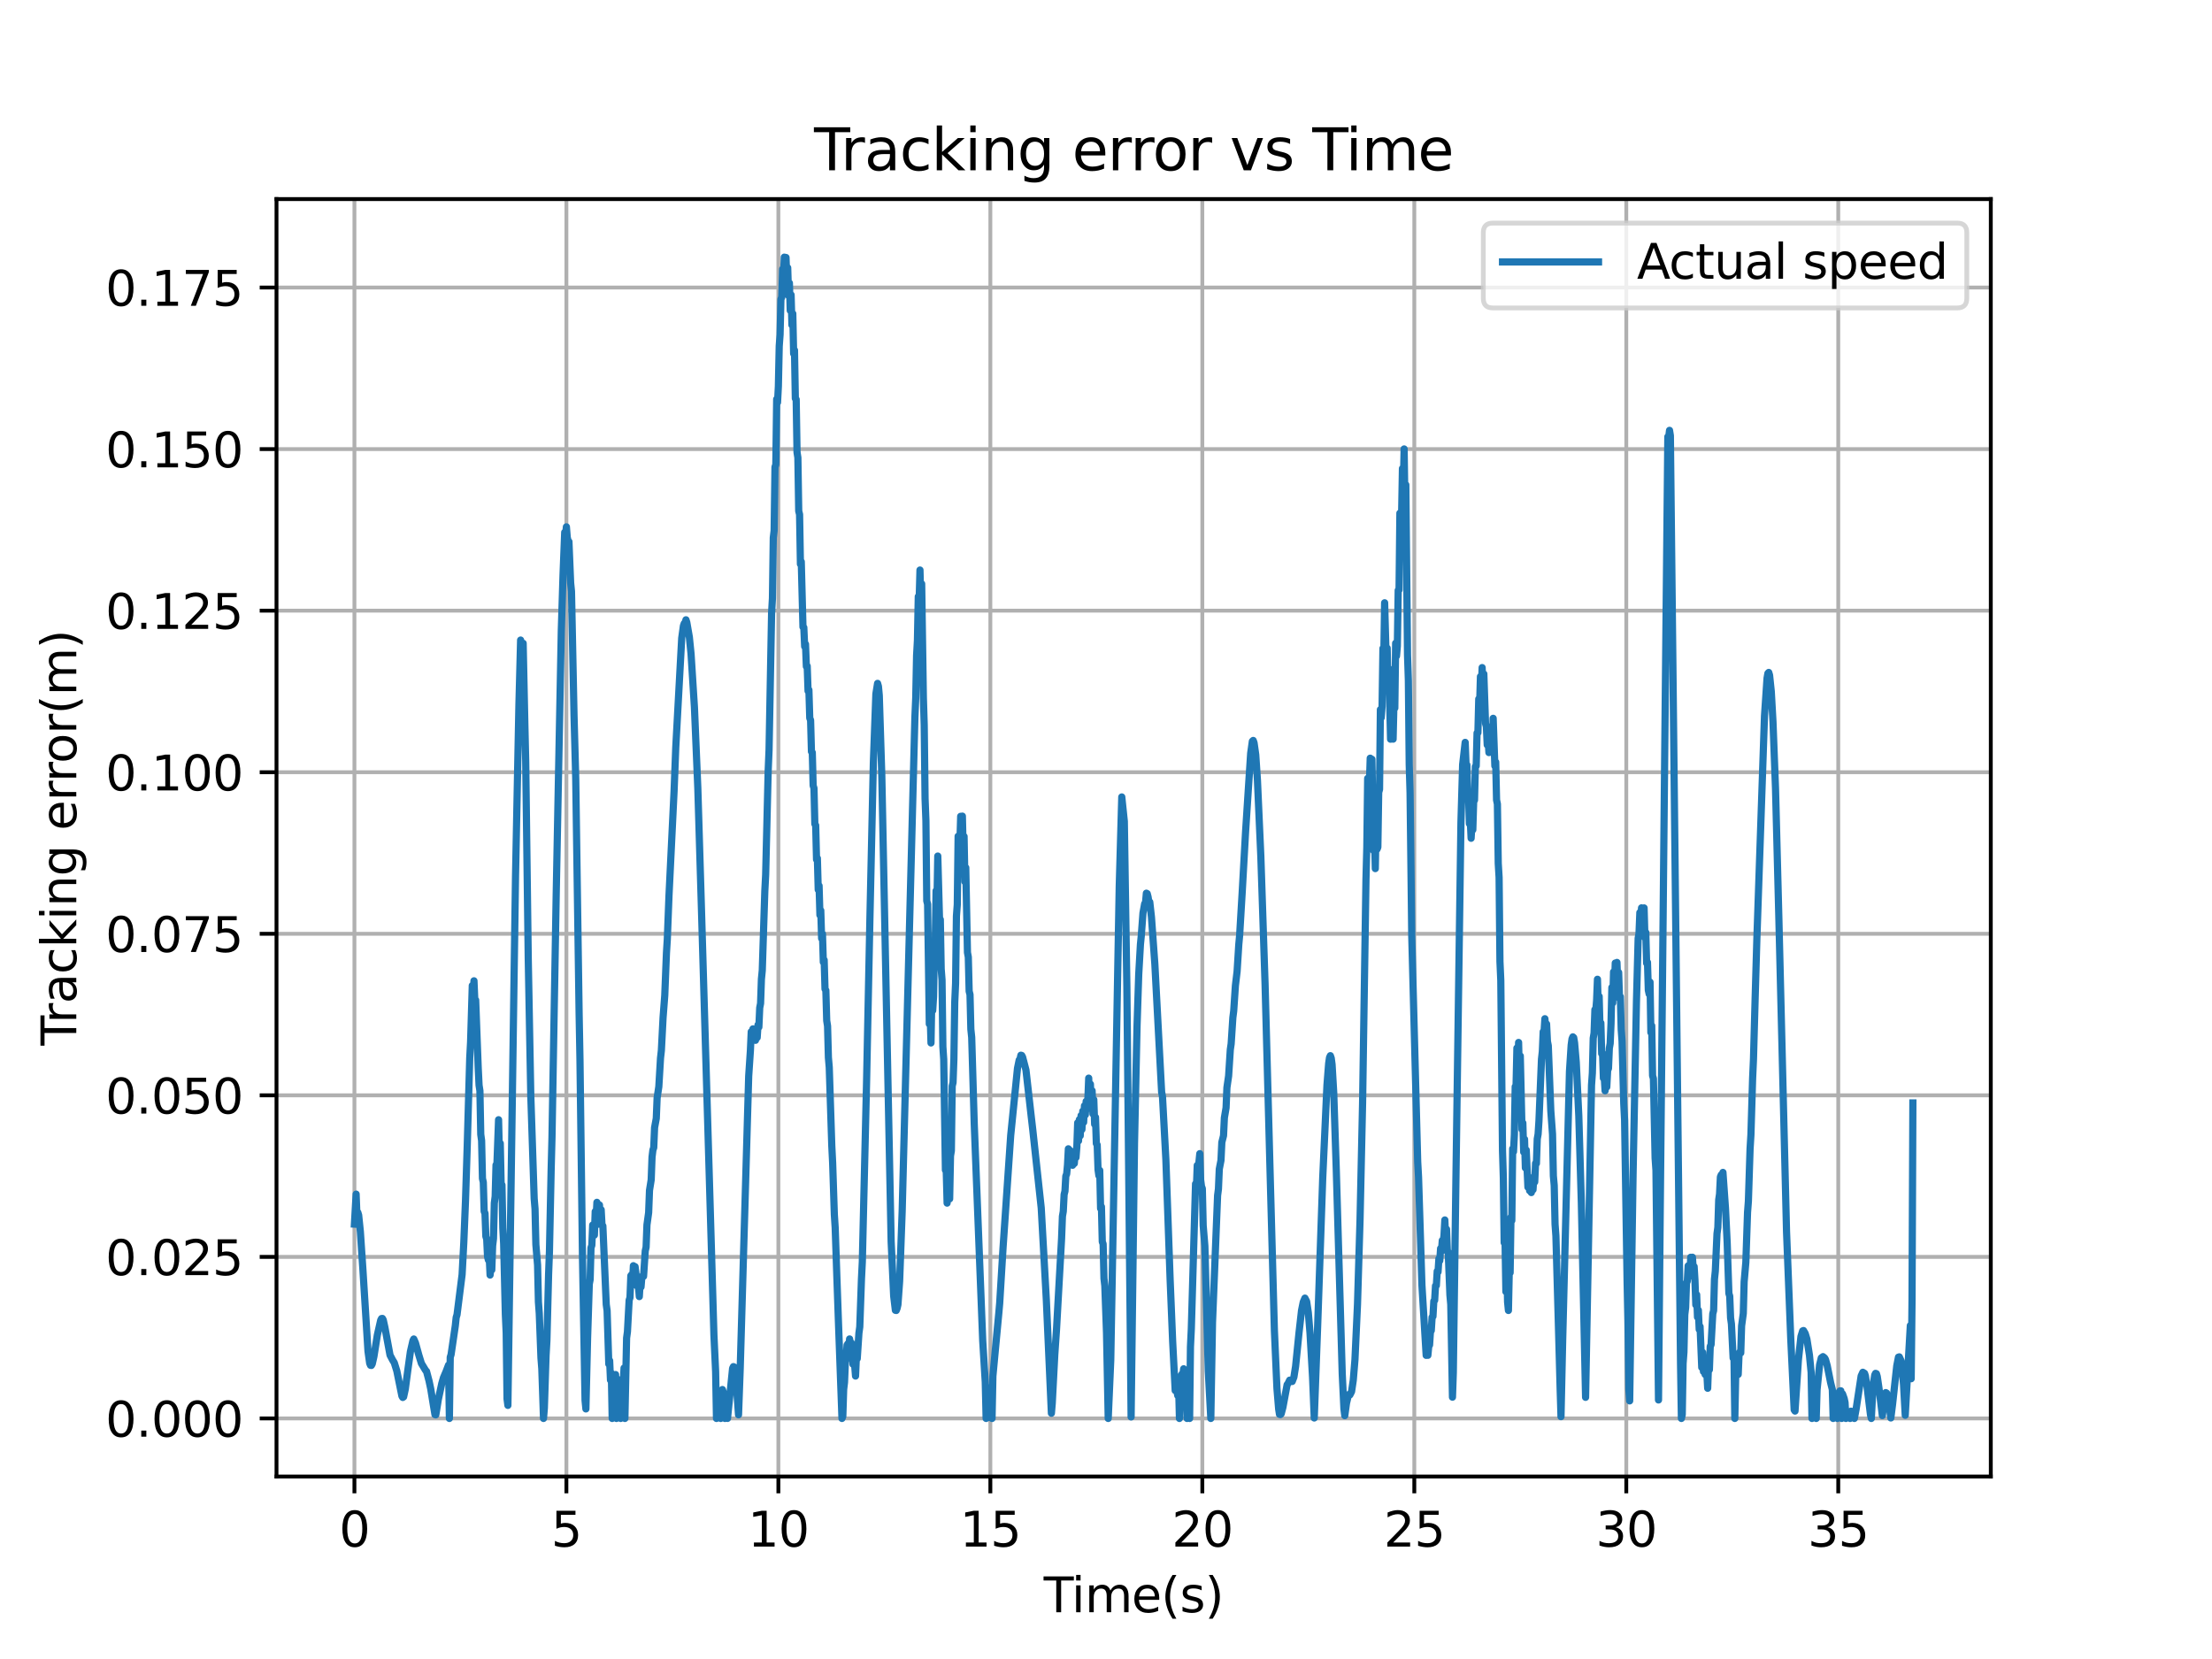 <?xml version="1.0" encoding="utf-8" standalone="no"?>
<!DOCTYPE svg PUBLIC "-//W3C//DTD SVG 1.1//EN"
  "http://www.w3.org/Graphics/SVG/1.1/DTD/svg11.dtd">
<svg xmlns:xlink="http://www.w3.org/1999/xlink" width="460.8pt" height="345.6pt" viewBox="0 0 460.8 345.6" xmlns="http://www.w3.org/2000/svg" version="1.1">
 <defs>
  <style type="text/css">*{stroke-linejoin: round; stroke-linecap: butt}</style>
 </defs>
 <g id="figure_1">
  <g id="patch_1">
   <path d="M 0 345.6 
L 460.8 345.6 
L 460.8 0 
L 0 0 
z
" style="fill: #ffffff"/>
  </g>
  <g id="axes_1">
   <g id="patch_2">
    <path d="M 57.6 307.584 
L 414.72 307.584 
L 414.72 41.472 
L 57.6 41.472 
z
" style="fill: #ffffff"/>
   </g>
   <g id="matplotlib.axis_1">
    <g id="xtick_1">
     <g id="line2d_1">
      <path d="M 73.833 307.584 
L 73.833 41.472 
" clip-path="url(#pebc92bcbcf)" style="fill: none; stroke: #b0b0b0; stroke-width: 0.8; stroke-linecap: square"/>
     </g>
     <g id="line2d_2">
      <defs>
       <path id="m1fa74608f9" d="M 0 0 
L 0 3.5 
" style="stroke: #000000; stroke-width: 0.8"/>
      </defs>
      <g>
       <use xlink:href="#m1fa74608f9" x="73.833" y="307.584" style="stroke: #000000; stroke-width: 0.8"/>
      </g>
     </g>
     <g id="text_1">
      <!-- 0 -->
      <g transform="translate(70.651 322.182) scale(0.1 -0.1)">
       <defs>
        <path id="DejaVuSans-30" d="M 2034 4250 
Q 1547 4250 1301 3770 
Q 1056 3291 1056 2328 
Q 1056 1369 1301 889 
Q 1547 409 2034 409 
Q 2525 409 2770 889 
Q 3016 1369 3016 2328 
Q 3016 3291 2770 3770 
Q 2525 4250 2034 4250 
z
M 2034 4750 
Q 2819 4750 3233 4129 
Q 3647 3509 3647 2328 
Q 3647 1150 3233 529 
Q 2819 -91 2034 -91 
Q 1250 -91 836 529 
Q 422 1150 422 2328 
Q 422 3509 836 4129 
Q 1250 4750 2034 4750 
z
" transform="scale(0.016)"/>
       </defs>
       <use xlink:href="#DejaVuSans-30"/>
      </g>
     </g>
    </g>
    <g id="xtick_2">
     <g id="line2d_3">
      <path d="M 117.991 307.584 
L 117.991 41.472 
" clip-path="url(#pebc92bcbcf)" style="fill: none; stroke: #b0b0b0; stroke-width: 0.8; stroke-linecap: square"/>
     </g>
     <g id="line2d_4">
      <g>
       <use xlink:href="#m1fa74608f9" x="117.991" y="307.584" style="stroke: #000000; stroke-width: 0.8"/>
      </g>
     </g>
     <g id="text_2">
      <!-- 5 -->
      <g transform="translate(114.81 322.182) scale(0.1 -0.1)">
       <defs>
        <path id="DejaVuSans-35" d="M 691 4666 
L 3169 4666 
L 3169 4134 
L 1269 4134 
L 1269 2991 
Q 1406 3038 1543 3061 
Q 1681 3084 1819 3084 
Q 2600 3084 3056 2656 
Q 3513 2228 3513 1497 
Q 3513 744 3044 326 
Q 2575 -91 1722 -91 
Q 1428 -91 1123 -41 
Q 819 9 494 109 
L 494 744 
Q 775 591 1075 516 
Q 1375 441 1709 441 
Q 2250 441 2565 725 
Q 2881 1009 2881 1497 
Q 2881 1984 2565 2268 
Q 2250 2553 1709 2553 
Q 1456 2553 1204 2497 
Q 953 2441 691 2322 
L 691 4666 
z
" transform="scale(0.016)"/>
       </defs>
       <use xlink:href="#DejaVuSans-35"/>
      </g>
     </g>
    </g>
    <g id="xtick_3">
     <g id="line2d_5">
      <path d="M 162.15 307.584 
L 162.15 41.472 
" clip-path="url(#pebc92bcbcf)" style="fill: none; stroke: #b0b0b0; stroke-width: 0.8; stroke-linecap: square"/>
     </g>
     <g id="line2d_6">
      <g>
       <use xlink:href="#m1fa74608f9" x="162.15" y="307.584" style="stroke: #000000; stroke-width: 0.8"/>
      </g>
     </g>
     <g id="text_3">
      <!-- 10 -->
      <g transform="translate(155.788 322.182) scale(0.1 -0.1)">
       <defs>
        <path id="DejaVuSans-31" d="M 794 531 
L 1825 531 
L 1825 4091 
L 703 3866 
L 703 4441 
L 1819 4666 
L 2450 4666 
L 2450 531 
L 3481 531 
L 3481 0 
L 794 0 
L 794 531 
z
" transform="scale(0.016)"/>
       </defs>
       <use xlink:href="#DejaVuSans-31"/>
       <use xlink:href="#DejaVuSans-30" x="63.623"/>
      </g>
     </g>
    </g>
    <g id="xtick_4">
     <g id="line2d_7">
      <path d="M 206.309 307.584 
L 206.309 41.472 
" clip-path="url(#pebc92bcbcf)" style="fill: none; stroke: #b0b0b0; stroke-width: 0.8; stroke-linecap: square"/>
     </g>
     <g id="line2d_8">
      <g>
       <use xlink:href="#m1fa74608f9" x="206.309" y="307.584" style="stroke: #000000; stroke-width: 0.8"/>
      </g>
     </g>
     <g id="text_4">
      <!-- 15 -->
      <g transform="translate(199.946 322.182) scale(0.1 -0.1)">
       <use xlink:href="#DejaVuSans-31"/>
       <use xlink:href="#DejaVuSans-35" x="63.623"/>
      </g>
     </g>
    </g>
    <g id="xtick_5">
     <g id="line2d_9">
      <path d="M 250.467 307.584 
L 250.467 41.472 
" clip-path="url(#pebc92bcbcf)" style="fill: none; stroke: #b0b0b0; stroke-width: 0.8; stroke-linecap: square"/>
     </g>
     <g id="line2d_10">
      <g>
       <use xlink:href="#m1fa74608f9" x="250.467" y="307.584" style="stroke: #000000; stroke-width: 0.8"/>
      </g>
     </g>
     <g id="text_5">
      <!-- 20 -->
      <g transform="translate(244.105 322.182) scale(0.1 -0.1)">
       <defs>
        <path id="DejaVuSans-32" d="M 1228 531 
L 3431 531 
L 3431 0 
L 469 0 
L 469 531 
Q 828 903 1448 1529 
Q 2069 2156 2228 2338 
Q 2531 2678 2651 2914 
Q 2772 3150 2772 3378 
Q 2772 3750 2511 3984 
Q 2250 4219 1831 4219 
Q 1534 4219 1204 4116 
Q 875 4013 500 3803 
L 500 4441 
Q 881 4594 1212 4672 
Q 1544 4750 1819 4750 
Q 2544 4750 2975 4387 
Q 3406 4025 3406 3419 
Q 3406 3131 3298 2873 
Q 3191 2616 2906 2266 
Q 2828 2175 2409 1742 
Q 1991 1309 1228 531 
z
" transform="scale(0.016)"/>
       </defs>
       <use xlink:href="#DejaVuSans-32"/>
       <use xlink:href="#DejaVuSans-30" x="63.623"/>
      </g>
     </g>
    </g>
    <g id="xtick_6">
     <g id="line2d_11">
      <path d="M 294.626 307.584 
L 294.626 41.472 
" clip-path="url(#pebc92bcbcf)" style="fill: none; stroke: #b0b0b0; stroke-width: 0.8; stroke-linecap: square"/>
     </g>
     <g id="line2d_12">
      <g>
       <use xlink:href="#m1fa74608f9" x="294.626" y="307.584" style="stroke: #000000; stroke-width: 0.8"/>
      </g>
     </g>
     <g id="text_6">
      <!-- 25 -->
      <g transform="translate(288.264 322.182) scale(0.1 -0.1)">
       <use xlink:href="#DejaVuSans-32"/>
       <use xlink:href="#DejaVuSans-35" x="63.623"/>
      </g>
     </g>
    </g>
    <g id="xtick_7">
     <g id="line2d_13">
      <path d="M 338.785 307.584 
L 338.785 41.472 
" clip-path="url(#pebc92bcbcf)" style="fill: none; stroke: #b0b0b0; stroke-width: 0.8; stroke-linecap: square"/>
     </g>
     <g id="line2d_14">
      <g>
       <use xlink:href="#m1fa74608f9" x="338.785" y="307.584" style="stroke: #000000; stroke-width: 0.8"/>
      </g>
     </g>
     <g id="text_7">
      <!-- 30 -->
      <g transform="translate(332.422 322.182) scale(0.1 -0.1)">
       <defs>
        <path id="DejaVuSans-33" d="M 2597 2516 
Q 3050 2419 3304 2112 
Q 3559 1806 3559 1356 
Q 3559 666 3084 287 
Q 2609 -91 1734 -91 
Q 1441 -91 1130 -33 
Q 819 25 488 141 
L 488 750 
Q 750 597 1062 519 
Q 1375 441 1716 441 
Q 2309 441 2620 675 
Q 2931 909 2931 1356 
Q 2931 1769 2642 2001 
Q 2353 2234 1838 2234 
L 1294 2234 
L 1294 2753 
L 1863 2753 
Q 2328 2753 2575 2939 
Q 2822 3125 2822 3475 
Q 2822 3834 2567 4026 
Q 2313 4219 1838 4219 
Q 1578 4219 1281 4162 
Q 984 4106 628 3988 
L 628 4550 
Q 988 4650 1302 4700 
Q 1616 4750 1894 4750 
Q 2613 4750 3031 4423 
Q 3450 4097 3450 3541 
Q 3450 3153 3228 2886 
Q 3006 2619 2597 2516 
z
" transform="scale(0.016)"/>
       </defs>
       <use xlink:href="#DejaVuSans-33"/>
       <use xlink:href="#DejaVuSans-30" x="63.623"/>
      </g>
     </g>
    </g>
    <g id="xtick_8">
     <g id="line2d_15">
      <path d="M 382.943 307.584 
L 382.943 41.472 
" clip-path="url(#pebc92bcbcf)" style="fill: none; stroke: #b0b0b0; stroke-width: 0.8; stroke-linecap: square"/>
     </g>
     <g id="line2d_16">
      <g>
       <use xlink:href="#m1fa74608f9" x="382.943" y="307.584" style="stroke: #000000; stroke-width: 0.8"/>
      </g>
     </g>
     <g id="text_8">
      <!-- 35 -->
      <g transform="translate(376.581 322.182) scale(0.1 -0.1)">
       <use xlink:href="#DejaVuSans-33"/>
       <use xlink:href="#DejaVuSans-35" x="63.623"/>
      </g>
     </g>
    </g>
    <g id="text_9">
     <!-- Time(s) -->
     <g transform="translate(217.42 335.861) scale(0.1 -0.1)">
      <defs>
       <path id="DejaVuSans-54" d="M -19 4666 
L 3928 4666 
L 3928 4134 
L 2272 4134 
L 2272 0 
L 1638 0 
L 1638 4134 
L -19 4134 
L -19 4666 
z
" transform="scale(0.016)"/>
       <path id="DejaVuSans-69" d="M 603 3500 
L 1178 3500 
L 1178 0 
L 603 0 
L 603 3500 
z
M 603 4863 
L 1178 4863 
L 1178 4134 
L 603 4134 
L 603 4863 
z
" transform="scale(0.016)"/>
       <path id="DejaVuSans-6d" d="M 3328 2828 
Q 3544 3216 3844 3400 
Q 4144 3584 4550 3584 
Q 5097 3584 5394 3201 
Q 5691 2819 5691 2113 
L 5691 0 
L 5113 0 
L 5113 2094 
Q 5113 2597 4934 2840 
Q 4756 3084 4391 3084 
Q 3944 3084 3684 2787 
Q 3425 2491 3425 1978 
L 3425 0 
L 2847 0 
L 2847 2094 
Q 2847 2600 2669 2842 
Q 2491 3084 2119 3084 
Q 1678 3084 1418 2786 
Q 1159 2488 1159 1978 
L 1159 0 
L 581 0 
L 581 3500 
L 1159 3500 
L 1159 2956 
Q 1356 3278 1631 3431 
Q 1906 3584 2284 3584 
Q 2666 3584 2933 3390 
Q 3200 3197 3328 2828 
z
" transform="scale(0.016)"/>
       <path id="DejaVuSans-65" d="M 3597 1894 
L 3597 1613 
L 953 1613 
Q 991 1019 1311 708 
Q 1631 397 2203 397 
Q 2534 397 2845 478 
Q 3156 559 3463 722 
L 3463 178 
Q 3153 47 2828 -22 
Q 2503 -91 2169 -91 
Q 1331 -91 842 396 
Q 353 884 353 1716 
Q 353 2575 817 3079 
Q 1281 3584 2069 3584 
Q 2775 3584 3186 3129 
Q 3597 2675 3597 1894 
z
M 3022 2063 
Q 3016 2534 2758 2815 
Q 2500 3097 2075 3097 
Q 1594 3097 1305 2825 
Q 1016 2553 972 2059 
L 3022 2063 
z
" transform="scale(0.016)"/>
       <path id="DejaVuSans-28" d="M 1984 4856 
Q 1566 4138 1362 3434 
Q 1159 2731 1159 2009 
Q 1159 1288 1364 580 
Q 1569 -128 1984 -844 
L 1484 -844 
Q 1016 -109 783 600 
Q 550 1309 550 2009 
Q 550 2706 781 3412 
Q 1013 4119 1484 4856 
L 1984 4856 
z
" transform="scale(0.016)"/>
       <path id="DejaVuSans-73" d="M 2834 3397 
L 2834 2853 
Q 2591 2978 2328 3040 
Q 2066 3103 1784 3103 
Q 1356 3103 1142 2972 
Q 928 2841 928 2578 
Q 928 2378 1081 2264 
Q 1234 2150 1697 2047 
L 1894 2003 
Q 2506 1872 2764 1633 
Q 3022 1394 3022 966 
Q 3022 478 2636 193 
Q 2250 -91 1575 -91 
Q 1294 -91 989 -36 
Q 684 19 347 128 
L 347 722 
Q 666 556 975 473 
Q 1284 391 1588 391 
Q 1994 391 2212 530 
Q 2431 669 2431 922 
Q 2431 1156 2273 1281 
Q 2116 1406 1581 1522 
L 1381 1569 
Q 847 1681 609 1914 
Q 372 2147 372 2553 
Q 372 3047 722 3315 
Q 1072 3584 1716 3584 
Q 2034 3584 2315 3537 
Q 2597 3491 2834 3397 
z
" transform="scale(0.016)"/>
       <path id="DejaVuSans-29" d="M 513 4856 
L 1013 4856 
Q 1481 4119 1714 3412 
Q 1947 2706 1947 2009 
Q 1947 1309 1714 600 
Q 1481 -109 1013 -844 
L 513 -844 
Q 928 -128 1133 580 
Q 1338 1288 1338 2009 
Q 1338 2731 1133 3434 
Q 928 4138 513 4856 
z
" transform="scale(0.016)"/>
      </defs>
      <use xlink:href="#DejaVuSans-54"/>
      <use xlink:href="#DejaVuSans-69" x="57.959"/>
      <use xlink:href="#DejaVuSans-6d" x="85.742"/>
      <use xlink:href="#DejaVuSans-65" x="183.154"/>
      <use xlink:href="#DejaVuSans-28" x="244.678"/>
      <use xlink:href="#DejaVuSans-73" x="283.691"/>
      <use xlink:href="#DejaVuSans-29" x="335.791"/>
     </g>
    </g>
   </g>
   <g id="matplotlib.axis_2">
    <g id="ytick_1">
     <g id="line2d_17">
      <path d="M 57.6 295.488 
L 414.72 295.488 
" clip-path="url(#pebc92bcbcf)" style="fill: none; stroke: #b0b0b0; stroke-width: 0.8; stroke-linecap: square"/>
     </g>
     <g id="line2d_18">
      <defs>
       <path id="m0dbab1d2f9" d="M 0 0 
L -3.5 0 
" style="stroke: #000000; stroke-width: 0.8"/>
      </defs>
      <g>
       <use xlink:href="#m0dbab1d2f9" x="57.6" y="295.488" style="stroke: #000000; stroke-width: 0.8"/>
      </g>
     </g>
     <g id="text_10">
      <!-- 0.000 -->
      <g transform="translate(21.972 299.287) scale(0.1 -0.1)">
       <defs>
        <path id="DejaVuSans-2e" d="M 684 794 
L 1344 794 
L 1344 0 
L 684 0 
L 684 794 
z
" transform="scale(0.016)"/>
       </defs>
       <use xlink:href="#DejaVuSans-30"/>
       <use xlink:href="#DejaVuSans-2e" x="63.623"/>
       <use xlink:href="#DejaVuSans-30" x="95.41"/>
       <use xlink:href="#DejaVuSans-30" x="159.033"/>
       <use xlink:href="#DejaVuSans-30" x="222.656"/>
      </g>
     </g>
    </g>
    <g id="ytick_2">
     <g id="line2d_19">
      <path d="M 57.6 261.832 
L 414.72 261.832 
" clip-path="url(#pebc92bcbcf)" style="fill: none; stroke: #b0b0b0; stroke-width: 0.8; stroke-linecap: square"/>
     </g>
     <g id="line2d_20">
      <g>
       <use xlink:href="#m0dbab1d2f9" x="57.6" y="261.832" style="stroke: #000000; stroke-width: 0.8"/>
      </g>
     </g>
     <g id="text_11">
      <!-- 0.025 -->
      <g transform="translate(21.972 265.631) scale(0.1 -0.1)">
       <use xlink:href="#DejaVuSans-30"/>
       <use xlink:href="#DejaVuSans-2e" x="63.623"/>
       <use xlink:href="#DejaVuSans-30" x="95.41"/>
       <use xlink:href="#DejaVuSans-32" x="159.033"/>
       <use xlink:href="#DejaVuSans-35" x="222.656"/>
      </g>
     </g>
    </g>
    <g id="ytick_3">
     <g id="line2d_21">
      <path d="M 57.6 228.176 
L 414.72 228.176 
" clip-path="url(#pebc92bcbcf)" style="fill: none; stroke: #b0b0b0; stroke-width: 0.8; stroke-linecap: square"/>
     </g>
     <g id="line2d_22">
      <g>
       <use xlink:href="#m0dbab1d2f9" x="57.6" y="228.176" style="stroke: #000000; stroke-width: 0.8"/>
      </g>
     </g>
     <g id="text_12">
      <!-- 0.050 -->
      <g transform="translate(21.972 231.975) scale(0.1 -0.1)">
       <use xlink:href="#DejaVuSans-30"/>
       <use xlink:href="#DejaVuSans-2e" x="63.623"/>
       <use xlink:href="#DejaVuSans-30" x="95.41"/>
       <use xlink:href="#DejaVuSans-35" x="159.033"/>
       <use xlink:href="#DejaVuSans-30" x="222.656"/>
      </g>
     </g>
    </g>
    <g id="ytick_4">
     <g id="line2d_23">
      <path d="M 57.6 194.52 
L 414.72 194.52 
" clip-path="url(#pebc92bcbcf)" style="fill: none; stroke: #b0b0b0; stroke-width: 0.8; stroke-linecap: square"/>
     </g>
     <g id="line2d_24">
      <g>
       <use xlink:href="#m0dbab1d2f9" x="57.6" y="194.52" style="stroke: #000000; stroke-width: 0.8"/>
      </g>
     </g>
     <g id="text_13">
      <!-- 0.075 -->
      <g transform="translate(21.972 198.32) scale(0.1 -0.1)">
       <defs>
        <path id="DejaVuSans-37" d="M 525 4666 
L 3525 4666 
L 3525 4397 
L 1831 0 
L 1172 0 
L 2766 4134 
L 525 4134 
L 525 4666 
z
" transform="scale(0.016)"/>
       </defs>
       <use xlink:href="#DejaVuSans-30"/>
       <use xlink:href="#DejaVuSans-2e" x="63.623"/>
       <use xlink:href="#DejaVuSans-30" x="95.41"/>
       <use xlink:href="#DejaVuSans-37" x="159.033"/>
       <use xlink:href="#DejaVuSans-35" x="222.656"/>
      </g>
     </g>
    </g>
    <g id="ytick_5">
     <g id="line2d_25">
      <path d="M 57.6 160.864 
L 414.72 160.864 
" clip-path="url(#pebc92bcbcf)" style="fill: none; stroke: #b0b0b0; stroke-width: 0.8; stroke-linecap: square"/>
     </g>
     <g id="line2d_26">
      <g>
       <use xlink:href="#m0dbab1d2f9" x="57.6" y="160.864" style="stroke: #000000; stroke-width: 0.8"/>
      </g>
     </g>
     <g id="text_14">
      <!-- 0.100 -->
      <g transform="translate(21.972 164.664) scale(0.1 -0.1)">
       <use xlink:href="#DejaVuSans-30"/>
       <use xlink:href="#DejaVuSans-2e" x="63.623"/>
       <use xlink:href="#DejaVuSans-31" x="95.41"/>
       <use xlink:href="#DejaVuSans-30" x="159.033"/>
       <use xlink:href="#DejaVuSans-30" x="222.656"/>
      </g>
     </g>
    </g>
    <g id="ytick_6">
     <g id="line2d_27">
      <path d="M 57.6 127.208 
L 414.72 127.208 
" clip-path="url(#pebc92bcbcf)" style="fill: none; stroke: #b0b0b0; stroke-width: 0.8; stroke-linecap: square"/>
     </g>
     <g id="line2d_28">
      <g>
       <use xlink:href="#m0dbab1d2f9" x="57.6" y="127.208" style="stroke: #000000; stroke-width: 0.8"/>
      </g>
     </g>
     <g id="text_15">
      <!-- 0.125 -->
      <g transform="translate(21.972 131.008) scale(0.1 -0.1)">
       <use xlink:href="#DejaVuSans-30"/>
       <use xlink:href="#DejaVuSans-2e" x="63.623"/>
       <use xlink:href="#DejaVuSans-31" x="95.41"/>
       <use xlink:href="#DejaVuSans-32" x="159.033"/>
       <use xlink:href="#DejaVuSans-35" x="222.656"/>
      </g>
     </g>
    </g>
    <g id="ytick_7">
     <g id="line2d_29">
      <path d="M 57.6 93.553 
L 414.72 93.553 
" clip-path="url(#pebc92bcbcf)" style="fill: none; stroke: #b0b0b0; stroke-width: 0.8; stroke-linecap: square"/>
     </g>
     <g id="line2d_30">
      <g>
       <use xlink:href="#m0dbab1d2f9" x="57.6" y="93.553" style="stroke: #000000; stroke-width: 0.8"/>
      </g>
     </g>
     <g id="text_16">
      <!-- 0.150 -->
      <g transform="translate(21.972 97.352) scale(0.1 -0.1)">
       <use xlink:href="#DejaVuSans-30"/>
       <use xlink:href="#DejaVuSans-2e" x="63.623"/>
       <use xlink:href="#DejaVuSans-31" x="95.41"/>
       <use xlink:href="#DejaVuSans-35" x="159.033"/>
       <use xlink:href="#DejaVuSans-30" x="222.656"/>
      </g>
     </g>
    </g>
    <g id="ytick_8">
     <g id="line2d_31">
      <path d="M 57.6 59.897 
L 414.72 59.897 
" clip-path="url(#pebc92bcbcf)" style="fill: none; stroke: #b0b0b0; stroke-width: 0.8; stroke-linecap: square"/>
     </g>
     <g id="line2d_32">
      <g>
       <use xlink:href="#m0dbab1d2f9" x="57.6" y="59.897" style="stroke: #000000; stroke-width: 0.8"/>
      </g>
     </g>
     <g id="text_17">
      <!-- 0.175 -->
      <g transform="translate(21.972 63.696) scale(0.1 -0.1)">
       <use xlink:href="#DejaVuSans-30"/>
       <use xlink:href="#DejaVuSans-2e" x="63.623"/>
       <use xlink:href="#DejaVuSans-31" x="95.41"/>
       <use xlink:href="#DejaVuSans-37" x="159.033"/>
       <use xlink:href="#DejaVuSans-35" x="222.656"/>
      </g>
     </g>
    </g>
    <g id="text_18">
     <!-- Tracking error(m) -->
     <g transform="translate(15.892 217.804) rotate(-90) scale(0.1 -0.1)">
      <defs>
       <path id="DejaVuSans-72" d="M 2631 2963 
Q 2534 3019 2420 3045 
Q 2306 3072 2169 3072 
Q 1681 3072 1420 2755 
Q 1159 2438 1159 1844 
L 1159 0 
L 581 0 
L 581 3500 
L 1159 3500 
L 1159 2956 
Q 1341 3275 1631 3429 
Q 1922 3584 2338 3584 
Q 2397 3584 2469 3576 
Q 2541 3569 2628 3553 
L 2631 2963 
z
" transform="scale(0.016)"/>
       <path id="DejaVuSans-61" d="M 2194 1759 
Q 1497 1759 1228 1600 
Q 959 1441 959 1056 
Q 959 750 1161 570 
Q 1363 391 1709 391 
Q 2188 391 2477 730 
Q 2766 1069 2766 1631 
L 2766 1759 
L 2194 1759 
z
M 3341 1997 
L 3341 0 
L 2766 0 
L 2766 531 
Q 2569 213 2275 61 
Q 1981 -91 1556 -91 
Q 1019 -91 701 211 
Q 384 513 384 1019 
Q 384 1609 779 1909 
Q 1175 2209 1959 2209 
L 2766 2209 
L 2766 2266 
Q 2766 2663 2505 2880 
Q 2244 3097 1772 3097 
Q 1472 3097 1187 3025 
Q 903 2953 641 2809 
L 641 3341 
Q 956 3463 1253 3523 
Q 1550 3584 1831 3584 
Q 2591 3584 2966 3190 
Q 3341 2797 3341 1997 
z
" transform="scale(0.016)"/>
       <path id="DejaVuSans-63" d="M 3122 3366 
L 3122 2828 
Q 2878 2963 2633 3030 
Q 2388 3097 2138 3097 
Q 1578 3097 1268 2742 
Q 959 2388 959 1747 
Q 959 1106 1268 751 
Q 1578 397 2138 397 
Q 2388 397 2633 464 
Q 2878 531 3122 666 
L 3122 134 
Q 2881 22 2623 -34 
Q 2366 -91 2075 -91 
Q 1284 -91 818 406 
Q 353 903 353 1747 
Q 353 2603 823 3093 
Q 1294 3584 2113 3584 
Q 2378 3584 2631 3529 
Q 2884 3475 3122 3366 
z
" transform="scale(0.016)"/>
       <path id="DejaVuSans-6b" d="M 581 4863 
L 1159 4863 
L 1159 1991 
L 2875 3500 
L 3609 3500 
L 1753 1863 
L 3688 0 
L 2938 0 
L 1159 1709 
L 1159 0 
L 581 0 
L 581 4863 
z
" transform="scale(0.016)"/>
       <path id="DejaVuSans-6e" d="M 3513 2113 
L 3513 0 
L 2938 0 
L 2938 2094 
Q 2938 2591 2744 2837 
Q 2550 3084 2163 3084 
Q 1697 3084 1428 2787 
Q 1159 2491 1159 1978 
L 1159 0 
L 581 0 
L 581 3500 
L 1159 3500 
L 1159 2956 
Q 1366 3272 1645 3428 
Q 1925 3584 2291 3584 
Q 2894 3584 3203 3211 
Q 3513 2838 3513 2113 
z
" transform="scale(0.016)"/>
       <path id="DejaVuSans-67" d="M 2906 1791 
Q 2906 2416 2648 2759 
Q 2391 3103 1925 3103 
Q 1463 3103 1205 2759 
Q 947 2416 947 1791 
Q 947 1169 1205 825 
Q 1463 481 1925 481 
Q 2391 481 2648 825 
Q 2906 1169 2906 1791 
z
M 3481 434 
Q 3481 -459 3084 -895 
Q 2688 -1331 1869 -1331 
Q 1566 -1331 1297 -1286 
Q 1028 -1241 775 -1147 
L 775 -588 
Q 1028 -725 1275 -790 
Q 1522 -856 1778 -856 
Q 2344 -856 2625 -561 
Q 2906 -266 2906 331 
L 2906 616 
Q 2728 306 2450 153 
Q 2172 0 1784 0 
Q 1141 0 747 490 
Q 353 981 353 1791 
Q 353 2603 747 3093 
Q 1141 3584 1784 3584 
Q 2172 3584 2450 3431 
Q 2728 3278 2906 2969 
L 2906 3500 
L 3481 3500 
L 3481 434 
z
" transform="scale(0.016)"/>
       <path id="DejaVuSans-20" transform="scale(0.016)"/>
       <path id="DejaVuSans-6f" d="M 1959 3097 
Q 1497 3097 1228 2736 
Q 959 2375 959 1747 
Q 959 1119 1226 758 
Q 1494 397 1959 397 
Q 2419 397 2687 759 
Q 2956 1122 2956 1747 
Q 2956 2369 2687 2733 
Q 2419 3097 1959 3097 
z
M 1959 3584 
Q 2709 3584 3137 3096 
Q 3566 2609 3566 1747 
Q 3566 888 3137 398 
Q 2709 -91 1959 -91 
Q 1206 -91 779 398 
Q 353 888 353 1747 
Q 353 2609 779 3096 
Q 1206 3584 1959 3584 
z
" transform="scale(0.016)"/>
      </defs>
      <use xlink:href="#DejaVuSans-54"/>
      <use xlink:href="#DejaVuSans-72" x="46.334"/>
      <use xlink:href="#DejaVuSans-61" x="87.447"/>
      <use xlink:href="#DejaVuSans-63" x="148.727"/>
      <use xlink:href="#DejaVuSans-6b" x="203.707"/>
      <use xlink:href="#DejaVuSans-69" x="261.617"/>
      <use xlink:href="#DejaVuSans-6e" x="289.4"/>
      <use xlink:href="#DejaVuSans-67" x="352.779"/>
      <use xlink:href="#DejaVuSans-20" x="416.256"/>
      <use xlink:href="#DejaVuSans-65" x="448.043"/>
      <use xlink:href="#DejaVuSans-72" x="509.566"/>
      <use xlink:href="#DejaVuSans-72" x="548.93"/>
      <use xlink:href="#DejaVuSans-6f" x="587.793"/>
      <use xlink:href="#DejaVuSans-72" x="648.975"/>
      <use xlink:href="#DejaVuSans-28" x="690.088"/>
      <use xlink:href="#DejaVuSans-6d" x="729.102"/>
      <use xlink:href="#DejaVuSans-29" x="826.514"/>
     </g>
    </g>
   </g>
   <g id="line2d_33">
    <path d="M 73.833 255.004 
L 74.186 248.76 
L 74.186 248.76 
L 74.363 253.358 
L 74.363 253.358 
L 74.539 252.561 
L 74.539 252.561 
L 74.716 253.133 
L 74.716 253.133 
L 75.069 256.564 
L 75.069 256.564 
L 75.599 264.472 
L 75.599 264.472 
L 76.659 281.47 
L 76.659 281.47 
L 77.012 284.002 
L 77.012 284.002 
L 77.189 284.421 
L 77.189 284.421 
L 77.365 284.448 
L 77.365 284.448 
L 77.542 284.135 
L 77.542 284.135 
L 77.895 282.586 
L 77.895 282.586 
L 78.602 278.132 
L 78.602 278.132 
L 79.308 275.014 
L 79.308 275.014 
L 79.485 274.679 
L 79.485 274.679 
L 79.662 274.654 
L 79.662 274.654 
L 79.838 274.965 
L 79.838 274.965 
L 80.192 276.584 
L 80.192 276.584 
L 81.251 282.299 
L 81.251 282.299 
L 81.781 283.309 
L 81.781 283.309 
L 82.135 283.882 
L 82.135 283.882 
L 82.664 285.592 
L 82.664 285.592 
L 83.724 290.826 
L 83.724 290.826 
L 83.901 291.117 
L 83.901 291.117 
L 84.078 290.996 
L 84.431 289.373 
L 84.431 289.373 
L 84.961 285.402 
L 84.961 285.402 
L 85.491 281.576 
L 85.491 281.576 
L 86.021 279.275 
L 86.021 279.275 
L 86.197 278.939 
L 86.197 278.939 
L 86.55 279.749 
L 86.55 279.749 
L 87.257 282.307 
L 87.257 282.307 
L 87.787 284.025 
L 87.787 284.025 
L 88.67 285.49 
L 88.67 285.49 
L 88.847 285.66 
L 88.847 285.66 
L 89.377 287.669 
L 89.377 287.669 
L 89.73 289.34 
L 89.73 289.34 
L 90.26 292.595 
L 90.26 292.595 
L 90.613 294.694 
L 90.613 294.694 
L 90.79 294.741 
L 90.79 294.741 
L 91.32 291.492 
L 91.32 291.492 
L 92.026 288.214 
L 92.026 288.214 
L 92.379 286.988 
L 92.379 286.988 
L 92.909 285.747 
L 92.909 285.747 
L 93.439 284.357 
L 93.439 284.357 
L 93.616 295.488 
L 93.616 295.488 
L 93.792 282.745 
L 93.792 282.745 
L 93.969 282.172 
L 93.969 282.172 
L 94.852 276.149 
L 94.852 276.149 
L 95.029 274.458 
L 95.206 273.876 
L 95.206 273.876 
L 96.265 265.514 
L 96.265 265.514 
L 96.619 258.827 
L 96.619 258.827 
L 96.972 250.106 
L 96.972 250.106 
L 97.325 238.953 
L 97.325 238.953 
L 97.855 220.39 
L 97.855 220.39 
L 98.032 217.04 
L 98.032 217.04 
L 98.385 205.308 
L 98.385 205.308 
L 98.562 207.503 
L 98.562 207.503 
L 98.738 204.321 
L 98.738 204.321 
L 98.915 208.505 
L 98.915 208.505 
L 99.091 208.333 
L 99.091 208.333 
L 99.621 222.468 
L 99.621 222.468 
L 99.798 226.083 
L 99.798 226.083 
L 99.975 227.226 
L 99.975 227.226 
L 100.151 236.321 
L 100.151 236.321 
L 100.328 237.612 
L 100.328 237.612 
L 100.505 245.501 
L 100.505 245.501 
L 100.681 246.288 
L 100.681 246.288 
L 100.858 252.369 
L 100.858 252.369 
L 101.034 252.744 
L 101.034 252.744 
L 101.211 257.56 
L 101.211 257.56 
L 101.388 258.119 
L 101.388 258.119 
L 101.564 261.776 
L 101.741 262.485 
L 101.741 262.485 
L 101.918 261.895 
L 101.918 261.895 
L 102.094 265.618 
L 102.094 265.618 
L 102.271 263.978 
L 102.271 263.978 
L 102.448 264.546 
L 102.448 264.546 
L 102.624 259.498 
L 102.624 259.498 
L 102.801 258.033 
L 102.801 258.033 
L 102.977 250.619 
L 102.977 250.619 
L 103.154 249.252 
L 103.154 249.252 
L 103.331 242.689 
L 103.331 242.689 
L 103.507 242.834 
L 103.507 242.834 
L 103.861 233.26 
L 103.861 233.26 
L 104.037 240.618 
L 104.037 240.618 
L 104.214 238.176 
L 104.214 238.176 
L 104.391 246.508 
L 104.391 246.508 
L 104.567 246.842 
L 104.567 246.842 
L 104.744 255.814 
L 104.744 255.814 
L 104.92 259.072 
L 105.274 273.8 
L 105.274 273.8 
L 105.45 277.642 
L 105.45 277.642 
L 105.627 291.417 
L 105.627 291.417 
L 105.804 292.766 
L 105.804 292.766 
L 106.51 243.686 
L 106.51 243.686 
L 107.393 182.56 
L 107.393 182.56 
L 108.1 146.833 
L 108.1 146.833 
L 108.453 133.338 
L 108.453 133.338 
L 108.63 135.617 
L 108.63 135.617 
L 108.983 134.004 
L 108.983 134.004 
L 109.336 150.851 
L 109.336 150.851 
L 109.513 158.491 
L 109.513 158.491 
L 110.043 199.697 
L 110.043 199.697 
L 110.573 228.19 
L 110.573 228.19 
L 111.279 249.697 
L 111.279 249.697 
L 111.456 251.823 
L 111.456 251.823 
L 111.633 259.265 
L 111.633 259.265 
L 111.986 263.542 
L 111.986 263.542 
L 112.162 271.225 
L 112.162 271.225 
L 112.339 273.608 
L 112.339 273.608 
L 112.692 282.866 
L 112.692 282.866 
L 112.869 285.13 
L 112.869 285.13 
L 113.222 295.488 
L 113.222 295.488 
L 113.399 293.319 
L 113.399 293.319 
L 113.752 282.4 
L 113.752 282.4 
L 113.929 279.3 
L 113.929 279.3 
L 114.282 265.455 
L 114.282 265.455 
L 114.459 260.713 
L 114.459 260.713 
L 114.812 243.801 
L 114.812 243.801 
L 114.989 236.947 
L 114.989 236.947 
L 115.872 186.14 
L 115.872 186.14 
L 116.932 131.271 
L 116.932 131.271 
L 117.285 119.862 
L 117.285 119.862 
L 117.638 110.891 
L 117.638 110.891 
L 117.815 111.616 
L 117.815 111.616 
L 117.991 109.749 
L 117.991 109.749 
L 118.168 111.946 
L 118.168 111.946 
L 118.345 112.723 
L 118.345 112.723 
L 118.521 112.833 
L 118.521 112.833 
L 118.875 121.428 
L 118.875 121.428 
L 119.051 123.19 
L 119.051 123.19 
L 119.581 149.065 
L 119.581 149.065 
L 119.934 162.103 
L 119.934 162.103 
L 120.641 211.171 
L 120.641 211.171 
L 120.818 220.737 
L 120.818 220.737 
L 121.347 262.233 
L 121.347 262.233 
L 121.877 291.716 
L 121.877 291.716 
L 122.054 293.506 
L 122.054 293.506 
L 122.407 278.687 
L 122.407 278.687 
L 122.761 267.471 
L 122.761 267.471 
L 122.937 266.572 
L 122.937 266.572 
L 123.114 259.933 
L 123.114 259.933 
L 123.29 259.426 
L 123.29 259.426 
L 123.467 255.188 
L 123.467 255.188 
L 123.644 255.152 
L 123.644 255.152 
L 123.82 257.299 
L 123.82 257.299 
L 123.997 252.372 
L 123.997 252.372 
L 124.174 253.876 
L 124.174 253.876 
L 124.35 250.466 
L 124.35 250.466 
L 124.527 251.688 
L 124.527 251.688 
L 124.704 255.013 
L 124.704 255.013 
L 124.88 251.014 
L 124.88 251.014 
L 125.057 254.094 
L 125.057 254.094 
L 125.233 252.006 
L 125.233 252.006 
L 125.41 255.24 
L 125.41 255.24 
L 125.587 255.39 
L 125.587 255.39 
L 126.293 271.762 
L 126.293 271.762 
L 126.47 273.023 
L 126.823 284.159 
L 126.823 284.159 
L 127 283.446 
L 127 283.446 
L 127.176 287.503 
L 127.176 287.503 
L 127.353 286.051 
L 127.353 286.051 
L 127.53 295.488 
L 127.53 295.488 
L 127.883 287.333 
L 127.883 287.333 
L 128.06 289.017 
L 128.06 289.017 
L 128.236 286.343 
L 128.236 286.343 
L 128.413 295.488 
L 128.413 295.488 
L 128.766 287.382 
L 128.766 287.382 
L 128.943 289.664 
L 128.943 289.664 
L 129.119 287.907 
L 129.119 287.907 
L 129.296 295.488 
L 129.296 295.488 
L 129.649 287.56 
L 129.649 287.56 
L 129.826 288.362 
L 130.003 284.987 
L 130.179 295.488 
L 130.179 295.488 
L 130.532 278.729 
L 130.532 278.729 
L 130.709 277.407 
L 130.709 277.407 
L 131.062 270.848 
L 131.062 270.848 
L 131.239 270.316 
L 131.239 270.316 
L 131.416 265.752 
L 131.416 265.752 
L 131.592 265.53 
L 131.592 265.53 
L 131.769 267.236 
L 131.769 267.236 
L 131.946 263.672 
L 131.946 263.672 
L 132.122 265.344 
L 132.122 265.344 
L 132.299 263.868 
L 132.299 263.868 
L 132.475 265.291 
L 132.475 265.291 
L 132.652 267.854 
L 132.829 265.911 
L 132.829 265.911 
L 133.182 270.101 
L 133.182 270.101 
L 133.359 267.095 
L 133.359 267.095 
L 133.535 268.111 
L 133.535 268.111 
L 133.712 266.018 
L 133.712 266.018 
L 133.889 265.752 
L 133.889 265.752 
L 134.065 265.886 
L 134.065 265.886 
L 134.418 260.581 
L 134.418 260.581 
L 134.595 259.809 
L 134.595 259.809 
L 134.772 255.163 
L 134.772 255.163 
L 135.125 252.606 
L 135.125 252.606 
L 135.302 247.978 
L 135.302 247.978 
L 135.655 245.776 
L 135.655 245.776 
L 135.832 241.029 
L 135.832 241.029 
L 136.008 239.587 
L 136.008 239.587 
L 136.185 239.074 
L 136.185 239.074 
L 136.361 234.895 
L 136.361 234.895 
L 136.715 232.988 
L 136.715 232.988 
L 136.891 228.709 
L 136.891 228.709 
L 137.245 226.383 
L 137.245 226.383 
L 137.598 220.419 
L 137.598 220.419 
L 137.774 218.854 
L 137.774 218.854 
L 138.128 211.996 
L 138.128 211.996 
L 138.481 207.369 
L 138.481 207.369 
L 138.834 198.515 
L 138.834 198.515 
L 139.011 195.679 
L 139.011 195.679 
L 139.364 186.541 
L 139.364 186.541 
L 140.424 164.778 
L 140.424 164.778 
L 140.777 155.641 
L 140.777 155.641 
L 142.014 132.929 
L 142.014 132.929 
L 142.367 130.372 
L 142.367 130.372 
L 142.544 129.862 
L 142.544 129.862 
L 142.72 129.847 
L 142.72 129.847 
L 142.897 129.115 
L 142.897 129.115 
L 143.074 129.663 
L 143.074 129.663 
L 143.603 132.705 
L 143.603 132.705 
L 143.957 136.197 
L 143.957 136.197 
L 144.663 147.343 
L 144.663 147.343 
L 145.37 164.219 
L 145.37 164.219 
L 146.076 187.689 
L 146.076 187.689 
L 148.726 278.177 
L 148.726 278.177 
L 149.079 285.74 
L 149.079 285.74 
L 149.256 295.488 
L 149.256 295.488 
L 149.432 292.335 
L 149.432 292.335 
L 149.609 294.982 
L 149.609 294.982 
L 149.786 294.442 
L 149.786 294.442 
L 149.962 292.544 
L 149.962 292.544 
L 150.139 295.488 
L 150.139 295.488 
L 150.316 290.123 
L 150.316 290.123 
L 150.492 289.466 
L 150.492 289.466 
L 150.845 290.535 
L 150.845 290.535 
L 151.022 295.488 
L 151.022 295.488 
L 151.199 292.157 
L 151.199 292.157 
L 151.375 293.238 
L 151.375 293.238 
L 151.552 295.479 
L 151.552 295.479 
L 152.612 285.044 
L 152.612 285.044 
L 152.788 284.691 
L 152.788 284.691 
L 152.965 284.781 
L 152.965 284.781 
L 153.318 287.384 
L 153.318 287.384 
L 153.848 294.731 
L 153.848 294.731 
L 154.202 284.991 
L 154.202 284.991 
L 155.968 224.155 
L 155.968 224.155 
L 156.321 218.87 
L 156.321 218.87 
L 156.498 214.921 
L 156.498 214.921 
L 156.674 216.725 
L 156.674 216.725 
L 156.851 214.333 
L 156.851 214.333 
L 157.028 216.576 
L 157.028 216.576 
L 157.204 214.599 
L 157.204 214.599 
L 157.381 216.718 
L 157.381 216.718 
L 157.558 214.563 
L 157.558 214.563 
L 157.734 216.146 
L 157.911 213.493 
L 157.911 213.493 
L 158.087 213.968 
L 158.087 213.968 
L 158.264 209.936 
L 158.264 209.936 
L 158.441 209.037 
L 158.441 209.037 
L 158.617 203.96 
L 158.617 203.96 
L 158.794 202.175 
L 158.794 202.175 
L 159.324 185.665 
L 159.324 185.665 
L 159.501 182.237 
L 159.501 182.237 
L 160.03 160.43 
L 160.03 160.43 
L 160.207 156.231 
L 160.207 156.231 
L 160.737 127.716 
L 160.737 127.716 
L 160.914 124.606 
L 160.914 124.606 
L 161.09 112.011 
L 161.09 112.011 
L 161.267 110.53 
L 161.267 110.53 
L 161.444 97.307 
L 161.444 97.307 
L 161.62 96.773 
L 161.62 96.773 
L 161.797 83.15 
L 161.797 83.15 
L 161.973 83.846 
L 161.973 83.846 
L 162.15 80.493 
L 162.15 80.493 
L 162.327 72.096 
L 162.327 72.096 
L 162.503 69.7 
L 162.503 69.7 
L 162.68 62.323 
L 162.68 62.323 
L 162.857 61.913 
L 162.857 61.913 
L 163.033 56.057 
L 163.033 56.057 
L 163.21 57.795 
L 163.21 57.795 
L 163.387 53.568 
L 163.387 53.568 
L 163.563 56.873 
L 163.563 56.873 
L 163.74 53.638 
L 163.74 53.638 
L 163.916 58.448 
L 163.916 58.448 
L 164.093 55.779 
L 164.093 55.779 
L 164.27 61.582 
L 164.27 61.582 
L 164.446 58.96 
L 164.446 58.96 
L 164.623 64.689 
L 164.623 64.689 
L 164.8 61.419 
L 164.8 61.419 
L 164.976 67.713 
L 164.976 67.713 
L 165.153 65.337 
L 165.153 65.337 
L 165.329 73.674 
L 165.329 73.674 
L 165.506 72.951 
L 165.506 72.951 
L 165.683 83.002 
L 165.683 83.002 
L 165.859 83.204 
L 165.859 83.204 
L 166.036 94.224 
L 166.036 94.224 
L 166.213 95.342 
L 166.213 95.342 
L 166.389 106.463 
L 166.389 106.463 
L 166.566 107.166 
L 166.566 107.166 
L 166.743 117.512 
L 166.743 117.512 
L 166.919 117.008 
L 166.919 117.008 
L 167.272 130.612 
L 167.272 130.612 
L 167.449 130.713 
L 167.449 130.713 
L 167.626 134.68 
L 167.626 134.68 
L 167.802 134.181 
L 167.979 138.835 
L 167.979 138.835 
L 168.156 138.754 
L 168.156 138.754 
L 168.332 143.945 
L 168.332 143.945 
L 168.509 143.728 
L 168.509 143.728 
L 168.686 149.596 
L 168.686 149.596 
L 168.862 150.029 
L 168.862 150.029 
L 169.039 156.575 
L 169.039 156.575 
L 169.215 156.769 
L 169.215 156.769 
L 169.392 163.643 
L 169.392 163.643 
L 169.569 164.202 
L 169.569 164.202 
L 169.745 171.648 
L 169.745 171.648 
L 169.922 171.929 
L 169.922 171.929 
L 170.099 179.057 
L 170.099 179.057 
L 170.275 178.79 
L 170.275 178.79 
L 170.452 185.348 
L 170.452 185.348 
L 170.629 184.518 
L 170.629 184.518 
L 170.805 190.622 
L 170.805 190.622 
L 170.982 189.668 
L 170.982 189.668 
L 171.158 195.487 
L 171.158 195.487 
L 171.335 194.547 
L 171.335 194.547 
L 171.512 200.425 
L 171.512 200.425 
L 171.688 199.99 
L 171.688 199.99 
L 171.865 206.032 
L 171.865 206.032 
L 172.042 206.317 
L 172.042 206.317 
L 172.218 212.615 
L 172.218 212.615 
L 172.395 213.746 
L 172.395 213.746 
L 172.572 220.317 
L 172.748 222.344 
L 172.748 222.344 
L 173.278 238.713 
L 173.278 238.713 
L 173.455 242.247 
L 173.455 242.247 
L 173.808 253.02 
L 173.808 253.02 
L 173.985 255.769 
L 173.985 255.769 
L 174.338 266.132 
L 174.338 266.132 
L 174.691 276.139 
L 174.691 276.139 
L 175.221 290.597 
L 175.221 290.597 
L 175.398 295.488 
L 175.398 295.488 
L 175.574 295.055 
L 175.574 295.055 
L 175.751 289.425 
L 175.751 289.425 
L 175.928 287.964 
L 175.928 287.964 
L 176.104 283.725 
L 176.104 283.725 
L 176.281 282.848 
L 176.281 282.848 
L 176.457 280.211 
L 176.457 280.211 
L 176.634 279.907 
L 176.634 279.907 
L 176.811 281.283 
L 176.811 281.283 
L 176.987 278.929 
L 176.987 278.929 
L 177.164 280.69 
L 177.164 280.69 
L 177.341 279.726 
L 177.341 279.726 
L 177.517 281.27 
L 177.517 281.27 
L 177.694 284.201 
L 177.694 284.201 
L 177.871 282.362 
L 177.871 282.362 
L 178.224 286.655 
L 178.224 286.655 
L 178.4 282.63 
L 178.4 282.63 
L 178.577 283.035 
L 178.577 283.035 
L 178.93 277.703 
L 178.93 277.703 
L 179.107 276.417 
L 179.107 276.417 
L 179.46 266.386 
L 179.46 266.386 
L 179.637 262.846 
L 179.637 262.846 
L 180.52 225.515 
L 180.52 225.515 
L 181.227 190.923 
L 181.227 190.923 
L 181.933 158.986 
L 181.933 158.986 
L 182.463 144.537 
L 182.463 144.537 
L 182.816 142.359 
L 182.816 142.359 
L 182.993 142.978 
L 182.993 142.978 
L 183.17 144.889 
L 183.17 144.889 
L 183.699 161.688 
L 183.699 161.688 
L 184.053 179.332 
L 184.053 179.332 
L 185.642 258.616 
L 185.642 258.616 
L 186.172 270.016 
L 186.172 270.016 
L 186.526 272.963 
L 186.526 272.963 
L 186.702 272.998 
L 186.702 272.998 
L 186.879 272.551 
L 186.879 272.551 
L 187.056 271.788 
L 187.056 271.788 
L 187.409 266.887 
L 187.409 266.887 
L 187.939 252.33 
L 187.939 252.33 
L 190.588 149.466 
L 190.588 149.466 
L 190.765 145.418 
L 190.765 145.418 
L 190.942 136.582 
L 190.942 136.582 
L 191.118 133.388 
L 191.118 133.388 
L 191.295 124.267 
L 191.295 124.267 
L 191.471 125.207 
L 191.471 125.207 
L 191.648 118.749 
L 191.825 125.886 
L 191.825 125.886 
L 192.001 121.619 
L 192.001 121.619 
L 192.355 145.341 
L 192.355 145.341 
L 192.531 151.029 
L 192.531 151.029 
L 192.708 166.341 
L 192.708 166.341 
L 192.885 170.957 
L 192.885 170.957 
L 193.061 187.665 
L 193.061 187.665 
L 193.238 188.375 
L 193.238 188.375 
L 193.591 213.316 
L 193.591 213.316 
L 193.768 211.342 
L 193.768 211.342 
L 193.944 217.266 
L 193.944 217.266 
L 194.121 207.536 
L 194.121 207.536 
L 194.298 210.519 
L 194.298 210.519 
L 194.474 207.665 
L 194.474 207.665 
L 194.651 197.743 
L 194.651 197.743 
L 194.827 196.219 
L 194.827 196.219 
L 195.004 185.568 
L 195.004 185.568 
L 195.181 188.17 
L 195.181 188.17 
L 195.357 178.329 
L 195.357 178.329 
L 195.711 191.27 
L 195.711 191.27 
L 195.887 191.557 
L 195.887 191.557 
L 196.064 201.838 
L 196.064 201.838 
L 196.241 204.136 
L 196.241 204.136 
L 196.417 218.027 
L 196.417 218.027 
L 196.594 220.684 
L 196.594 220.684 
L 196.947 243.749 
L 196.947 243.749 
L 197.124 244.021 
L 197.124 244.021 
L 197.3 250.629 
L 197.3 250.629 
L 197.477 244.503 
L 197.477 244.503 
L 197.654 249.568 
L 197.654 249.568 
L 197.83 249.752 
L 197.83 249.752 
L 198.007 240.794 
L 198.007 240.794 
L 198.184 239.731 
L 198.184 239.731 
L 198.36 226.234 
L 198.36 226.234 
L 198.537 225.515 
L 198.537 225.515 
L 198.713 220.636 
L 198.713 220.636 
L 198.89 208.813 
L 198.89 208.813 
L 199.067 204.851 
L 199.067 204.851 
L 199.243 190.838 
L 199.243 190.838 
L 199.42 188.434 
L 199.42 188.434 
L 199.597 174.197 
L 199.597 174.197 
L 199.773 176.322 
L 199.773 176.322 
L 199.95 175.981 
L 199.95 175.981 
L 200.127 170.052 
L 200.127 170.052 
L 200.303 174.041 
L 200.303 174.041 
L 200.48 170.012 
L 200.48 170.012 
L 200.656 177.579 
L 200.656 177.579 
L 200.833 174.242 
L 200.833 174.242 
L 201.01 183.688 
L 201.01 183.688 
L 201.186 180.748 
L 201.186 180.748 
L 201.54 198.419 
L 201.54 198.419 
L 201.716 199.371 
L 201.716 199.371 
L 201.893 206.491 
L 201.893 206.491 
L 202.07 207.187 
L 202.07 207.187 
L 202.246 214.403 
L 202.246 214.403 
L 202.423 216.095 
L 202.423 216.095 
L 202.953 234.158 
L 202.953 234.158 
L 204.719 279.304 
L 204.719 279.304 
L 205.249 287.923 
L 205.249 287.923 
L 205.426 295.488 
L 205.426 295.488 
L 205.602 291.721 
L 205.602 291.721 
L 205.779 294.333 
L 205.779 294.333 
L 205.955 295.282 
L 205.955 295.282 
L 206.485 288.971 
L 206.485 288.971 
L 206.662 295.488 
L 206.662 295.488 
L 206.839 286.659 
L 206.839 286.659 
L 207.369 280.97 
L 207.369 280.97 
L 208.075 273.503 
L 208.075 273.503 
L 208.252 271.499 
L 208.252 271.499 
L 208.958 259.845 
L 208.958 259.845 
L 210.548 236.522 
L 210.548 236.522 
L 211.961 222.548 
L 211.961 222.548 
L 212.314 220.823 
L 212.314 220.823 
L 212.491 220.643 
L 212.491 220.643 
L 212.668 219.821 
L 212.668 219.821 
L 212.844 219.865 
L 212.844 219.865 
L 213.021 220.196 
L 213.021 220.196 
L 213.727 222.904 
L 213.727 222.904 
L 214.787 232.266 
L 214.787 232.266 
L 215.14 235.317 
L 215.14 235.317 
L 216.907 251.637 
L 216.907 251.637 
L 217.967 270.716 
L 217.967 270.716 
L 219.026 294.408 
L 219.026 294.408 
L 219.203 292.312 
L 219.203 292.312 
L 219.733 282.158 
L 219.733 282.158 
L 220.086 277.022 
L 220.086 277.022 
L 221.146 258.014 
L 221.146 258.014 
L 221.323 253.374 
L 221.323 253.374 
L 221.499 252.352 
L 221.499 252.352 
L 221.676 248.829 
L 221.676 248.829 
L 221.853 248.134 
L 221.853 248.134 
L 222.029 244.989 
L 222.029 244.989 
L 222.206 244.568 
L 222.382 242.662 
L 222.382 242.662 
L 222.559 239.316 
L 222.559 239.316 
L 222.736 242.22 
L 222.736 242.22 
L 222.912 239.653 
L 222.912 239.653 
L 223.089 242.511 
L 223.089 242.511 
L 223.266 240.264 
L 223.266 240.264 
L 223.442 242.745 
L 223.442 242.745 
L 223.619 240.607 
L 223.619 240.607 
L 223.796 242.378 
L 223.796 242.378 
L 223.972 240.218 
L 223.972 240.218 
L 224.149 241.128 
L 224.149 241.128 
L 224.325 238.923 
L 224.325 238.923 
L 224.502 233.895 
L 224.502 233.895 
L 224.679 237.671 
L 224.679 237.671 
L 224.855 233.222 
L 224.855 233.222 
L 225.032 236.604 
L 225.032 236.604 
L 225.209 232.387 
L 225.209 232.387 
L 225.385 235.299 
L 225.385 235.299 
L 225.562 231.456 
L 225.562 231.456 
L 225.739 233.802 
L 225.739 233.802 
L 225.915 230.344 
L 225.915 230.344 
L 226.092 232.245 
L 226.092 232.245 
L 226.268 229.42 
L 226.268 229.42 
L 226.445 231.009 
L 226.445 231.009 
L 226.622 229.061 
L 226.622 229.061 
L 226.798 224.594 
L 226.798 224.594 
L 226.975 229.77 
L 226.975 229.77 
L 227.152 225.845 
L 227.152 225.845 
L 227.328 230.757 
L 227.328 230.757 
L 227.505 227.212 
L 227.505 227.212 
L 227.682 232.036 
L 227.682 232.036 
L 227.858 229.065 
L 227.858 229.065 
L 228.035 234.213 
L 228.035 234.213 
L 228.211 232.744 
L 228.211 232.744 
L 228.388 238.222 
L 228.388 238.222 
L 228.565 238.502 
L 228.565 238.502 
L 228.741 243.644 
L 228.918 244.91 
L 228.918 244.91 
L 229.095 243.805 
L 229.095 243.805 
L 229.271 251.754 
L 229.271 251.754 
L 229.448 251.379 
L 229.448 251.379 
L 229.625 258.689 
L 229.625 258.689 
L 229.801 259.138 
L 229.801 259.138 
L 229.978 266.329 
L 229.978 266.329 
L 230.154 267.859 
L 230.154 267.859 
L 230.508 277.642 
L 230.508 277.642 
L 230.861 295.488 
L 230.861 295.488 
L 231.391 283.329 
L 231.391 283.329 
L 233.157 184.654 
L 233.157 184.654 
L 233.687 166.018 
L 233.687 166.018 
L 234.217 171.104 
L 234.217 171.104 
L 234.747 205.57 
L 234.747 205.57 
L 235.63 295.174 
L 235.63 295.174 
L 236.337 238.242 
L 236.337 238.242 
L 236.867 213.684 
L 236.867 213.684 
L 237.22 202.923 
L 237.22 202.923 
L 237.573 196.738 
L 237.573 196.738 
L 237.75 194.936 
L 237.75 194.936 
L 238.103 190.183 
L 238.103 190.183 
L 238.456 188.256 
L 238.456 188.256 
L 238.633 188.029 
L 238.81 186.066 
L 238.81 186.066 
L 238.986 186.159 
L 238.986 186.159 
L 239.163 186.835 
L 239.163 186.835 
L 239.339 187.955 
L 239.339 187.955 
L 239.516 187.894 
L 239.516 187.894 
L 239.869 191.043 
L 239.869 191.043 
L 240.576 200.833 
L 240.576 200.833 
L 241.989 227.504 
L 241.989 227.504 
L 242.166 228.429 
L 242.166 228.429 
L 242.872 241.521 
L 242.872 241.521 
L 243.755 266.456 
L 243.755 266.456 
L 244.285 279.417 
L 244.285 279.417 
L 244.815 289.678 
L 244.815 289.678 
L 244.992 288.813 
L 244.992 288.813 
L 245.345 290.721 
L 245.345 290.721 
L 245.522 288.51 
L 245.522 288.51 
L 245.698 295.488 
L 245.698 295.488 
L 245.875 288.528 
L 245.875 288.528 
L 246.052 286.554 
L 246.052 286.554 
L 246.228 286.245 
L 246.228 286.245 
L 246.405 286.428 
L 246.405 286.428 
L 246.581 285.139 
L 246.581 285.139 
L 246.758 286.023 
L 246.758 286.023 
L 247.111 288.976 
L 247.111 288.976 
L 247.288 295.488 
L 247.288 295.488 
L 247.465 295.104 
L 247.465 295.104 
L 247.641 292.416 
L 247.641 292.416 
L 247.818 295.488 
L 247.818 295.488 
L 247.995 280.542 
L 247.995 280.542 
L 248.171 276.859 
L 248.171 276.859 
L 249.054 246.612 
L 249.054 246.612 
L 249.231 247.563 
L 249.231 247.563 
L 249.408 242.759 
L 249.408 242.759 
L 249.584 243.826 
L 249.584 243.826 
L 249.938 240.325 
L 249.938 240.325 
L 250.114 245.788 
L 250.114 245.788 
L 250.291 247.133 
L 250.291 247.133 
L 250.467 247.596 
L 250.467 247.596 
L 250.644 255.299 
L 250.644 255.299 
L 250.997 259.572 
L 250.997 259.572 
L 251.351 272.533 
L 251.351 272.533 
L 251.704 285.593 
L 251.704 285.593 
L 252.234 295.488 
L 252.234 295.488 
L 252.587 275.494 
L 252.587 275.494 
L 253.647 249.039 
L 253.647 249.039 
L 253.823 247.691 
L 253.823 247.691 
L 254 243.537 
L 254 243.537 
L 254.353 241.714 
L 254.353 241.714 
L 254.53 237.962 
L 254.53 237.962 
L 254.883 236.582 
L 254.883 236.582 
L 255.06 232.85 
L 255.06 232.85 
L 255.413 230.774 
L 255.413 230.774 
L 255.59 226.562 
L 255.59 226.562 
L 255.943 224.143 
L 255.943 224.143 
L 256.296 218.639 
L 256.296 218.639 
L 256.473 217.435 
L 256.473 217.435 
L 256.826 211.984 
L 256.826 211.984 
L 257.003 210.605 
L 257.003 210.605 
L 257.356 205.337 
L 257.356 205.337 
L 257.709 202.37 
L 257.709 202.37 
L 258.063 196.758 
L 258.063 196.758 
L 258.239 194.831 
L 258.239 194.831 
L 258.769 185.934 
L 258.769 185.934 
L 259.476 173.279 
L 259.476 173.279 
L 260.536 156.941 
L 260.536 156.941 
L 260.889 154.416 
L 260.889 154.416 
L 261.065 154.249 
L 261.065 154.249 
L 261.242 154.75 
L 261.242 154.75 
L 261.595 157.225 
L 261.595 157.225 
L 261.949 162.574 
L 261.949 162.574 
L 262.655 178.392 
L 262.655 178.392 
L 263.538 205.041 
L 263.538 205.041 
L 264.598 244.752 
L 264.598 244.752 
L 265.481 277.214 
L 265.481 277.214 
L 266.011 289.239 
L 266.011 289.239 
L 266.365 293.517 
L 266.365 293.517 
L 266.541 294.636 
L 266.541 294.636 
L 266.718 294.692 
L 266.718 294.692 
L 266.894 294.532 
L 266.894 294.532 
L 267.248 293.186 
L 267.248 293.186 
L 268.131 288.454 
L 268.131 288.454 
L 268.308 288.239 
L 268.308 288.239 
L 268.661 287.512 
L 268.661 287.512 
L 269.014 287.773 
L 269.014 287.773 
L 269.191 287.785 
L 269.191 287.785 
L 269.544 286.868 
L 269.544 286.868 
L 269.897 284.629 
L 269.897 284.629 
L 270.604 277.66 
L 270.604 277.66 
L 271.134 272.99 
L 271.134 272.99 
L 271.487 271.248 
L 271.487 271.248 
L 271.84 270.421 
L 271.84 270.421 
L 272.193 271.104 
L 272.193 271.104 
L 272.547 273.469 
L 272.547 273.469 
L 272.9 277.722 
L 272.9 277.722 
L 273.43 286.875 
L 273.43 286.875 
L 273.783 295.39 
L 273.783 295.39 
L 274.49 276.262 
L 274.49 276.262 
L 275.55 245.33 
L 275.55 245.33 
L 276.433 226.009 
L 276.433 226.009 
L 276.786 221.522 
L 276.786 221.522 
L 276.963 220.307 
L 276.963 220.307 
L 277.139 219.917 
L 277.139 219.917 
L 277.316 220.425 
L 277.316 220.425 
L 277.493 221.732 
L 277.493 221.732 
L 277.846 227.744 
L 277.846 227.744 
L 278.376 243.844 
L 278.376 243.844 
L 279.612 286.208 
L 279.612 286.208 
L 279.965 293.474 
L 279.965 293.474 
L 280.142 294.906 
L 280.142 294.906 
L 280.495 292.339 
L 280.495 292.339 
L 280.849 290.819 
L 280.849 290.819 
L 281.025 290.471 
L 281.025 290.471 
L 281.202 290.59 
L 281.202 290.59 
L 281.555 289.894 
L 281.555 289.894 
L 281.908 287.532 
L 281.908 287.532 
L 282.262 283.229 
L 282.262 283.229 
L 282.792 271.701 
L 282.792 271.701 
L 283.321 254.09 
L 283.321 254.09 
L 283.851 229.766 
L 283.851 229.766 
L 284.558 183.204 
L 284.558 183.204 
L 284.735 176.478 
L 284.735 176.478 
L 284.911 162.142 
L 284.911 162.142 
L 285.088 163.3 
L 285.088 163.3 
L 285.264 163.531 
L 285.264 163.531 
L 285.441 157.943 
L 285.441 157.943 
L 285.618 164.931 
L 285.618 164.931 
L 285.794 158.16 
L 285.794 158.16 
L 286.148 177.2 
L 286.148 177.2 
L 286.324 173.726 
L 286.324 173.726 
L 286.501 180.946 
L 286.501 180.946 
L 286.678 170.874 
L 286.678 170.874 
L 286.854 176.917 
L 286.854 176.917 
L 287.031 176.494 
L 287.031 176.494 
L 287.207 165.053 
L 287.207 165.053 
L 287.384 164.456 
L 287.384 164.456 
L 287.561 147.819 
L 287.561 147.819 
L 287.737 149.497 
L 287.737 149.497 
L 287.914 147.121 
L 287.914 147.121 
L 288.091 135.069 
L 288.091 135.069 
L 288.267 137.051 
L 288.267 137.051 
L 288.444 125.57 
L 288.444 125.57 
L 288.797 138.253 
L 288.797 138.253 
L 288.974 135.015 
L 288.974 135.015 
L 289.15 143.068 
L 289.15 143.068 
L 289.327 139.29 
L 289.68 153.989 
L 289.68 153.989 
L 289.857 149.097 
L 289.857 149.097 
L 290.034 153.693 
L 290.034 153.693 
L 290.21 153.977 
L 290.21 153.977 
L 290.387 146.368 
L 290.387 146.368 
L 290.563 147.499 
L 290.563 147.499 
L 290.74 133.983 
L 290.74 133.983 
L 290.917 136.66 
L 290.917 136.66 
L 291.093 134.563 
L 291.093 134.563 
L 291.27 122.969 
L 291.27 122.969 
L 291.447 122.89 
L 291.447 122.89 
L 291.623 106.898 
L 291.623 106.898 
L 291.8 109.221 
L 291.8 109.221 
L 291.977 107.463 
L 291.977 107.463 
L 292.153 97.597 
L 292.153 97.597 
L 292.33 101.771 
L 292.33 101.771 
L 292.506 93.526 
L 292.506 93.526 
L 292.683 106.016 
L 292.683 106.016 
L 292.86 100.986 
L 292.86 100.986 
L 293.213 136.413 
L 293.213 136.413 
L 293.39 141.759 
L 293.39 141.759 
L 293.566 159.297 
L 293.566 159.297 
L 293.743 165.175 
L 293.743 165.175 
L 294.096 195.051 
L 294.096 195.051 
L 295.333 242.038 
L 295.333 242.038 
L 295.509 245.229 
L 295.509 245.229 
L 296.216 267.738 
L 296.216 267.738 
L 297.099 282.349 
L 297.099 282.349 
L 297.276 281.836 
L 297.276 281.836 
L 297.452 282.338 
L 297.452 282.338 
L 297.629 280.5 
L 297.629 280.5 
L 297.806 280.189 
L 297.806 280.189 
L 297.982 277.461 
L 297.982 277.461 
L 298.159 277.191 
L 298.159 277.191 
L 298.335 274.405 
L 298.335 274.405 
L 298.512 274.24 
L 298.512 274.24 
L 298.689 271.047 
L 298.865 270.883 
L 298.865 270.883 
L 299.042 267.848 
L 299.042 267.848 
L 299.219 267.803 
L 299.219 267.803 
L 299.395 264.817 
L 299.395 264.817 
L 299.572 264.962 
L 299.572 264.962 
L 299.748 262.209 
L 299.748 262.209 
L 299.925 262.64 
L 299.925 262.64 
L 300.102 260.078 
L 300.278 260.635 
L 300.278 260.635 
L 300.455 258.406 
L 300.455 258.406 
L 300.632 258.872 
L 300.632 258.872 
L 300.808 257.373 
L 300.808 257.373 
L 300.985 254.142 
L 300.985 254.142 
L 301.162 258.095 
L 301.162 258.095 
L 301.338 256.057 
L 301.338 256.057 
L 301.515 260.759 
L 301.515 260.759 
L 301.691 260.835 
L 301.691 260.835 
L 302.045 269.78 
L 302.045 269.78 
L 302.221 271.734 
L 302.221 271.734 
L 302.575 291.056 
L 302.575 291.056 
L 302.751 285.938 
L 302.751 285.938 
L 303.281 246.647 
L 303.281 246.647 
L 304.341 171.303 
L 304.341 171.303 
L 304.694 159.274 
L 304.694 159.274 
L 305.224 154.647 
L 305.224 154.647 
L 305.401 159.145 
L 305.401 159.145 
L 305.577 159.326 
L 305.577 159.326 
L 305.754 165.351 
L 305.754 165.351 
L 305.931 166.002 
L 305.931 166.002 
L 306.107 171.601 
L 306.107 171.601 
L 306.284 170.868 
L 306.284 170.868 
L 306.461 174.627 
L 306.461 174.627 
L 306.637 171.629 
L 306.637 171.629 
L 306.814 172.865 
L 306.814 172.865 
L 306.991 167.009 
L 306.991 167.009 
L 307.167 166.677 
L 307.167 166.677 
L 307.344 159.681 
L 307.344 159.681 
L 307.52 159.563 
L 307.52 159.563 
L 307.697 152.691 
L 307.697 152.691 
L 307.874 152.647 
L 307.874 152.647 
L 308.05 145.606 
L 308.05 145.606 
L 308.227 146.969 
L 308.227 146.969 
L 308.404 140.937 
L 308.404 140.937 
L 308.58 143.899 
L 308.58 143.899 
L 308.757 139.07 
L 308.757 139.07 
L 308.933 143.773 
L 308.933 143.773 
L 309.11 140.387 
L 309.463 150.711 
L 309.463 150.711 
L 309.64 151.372 
L 309.64 151.372 
L 309.817 155.185 
L 309.817 155.185 
L 309.993 154.065 
L 309.993 154.065 
L 310.17 156.775 
L 310.17 156.775 
L 310.347 153.815 
L 310.347 153.815 
L 310.523 156.705 
L 310.523 156.705 
L 310.7 152.302 
L 310.7 152.302 
L 310.876 156.542 
L 310.876 156.542 
L 311.053 149.638 
L 311.053 149.638 
L 311.406 159.565 
L 311.406 159.565 
L 311.583 158.749 
L 311.583 158.749 
L 311.76 166.65 
L 311.76 166.65 
L 311.936 167.504 
L 312.113 179.875 
L 312.113 179.875 
L 312.29 182.8 
L 312.29 182.8 
L 312.466 200.293 
L 312.466 200.293 
L 312.643 204.229 
L 312.643 204.229 
L 312.996 239.647 
L 312.996 239.647 
L 313.173 245.416 
L 313.173 245.416 
L 313.349 258.877 
L 313.349 258.877 
L 313.526 258.279 
L 313.526 258.279 
L 313.703 269.08 
L 313.703 269.08 
L 313.879 262.898 
L 313.879 262.898 
L 314.056 271.203 
L 314.056 271.203 
L 314.233 272.995 
L 314.233 272.995 
L 314.409 264.654 
L 314.409 264.654 
L 314.586 265.132 
L 314.586 265.132 
L 314.762 253.539 
L 314.762 253.539 
L 314.939 254.268 
L 314.939 254.268 
L 315.116 239.296 
L 315.292 239.919 
L 315.292 239.919 
L 315.469 236.396 
L 315.469 236.396 
L 315.646 226.359 
L 315.646 226.359 
L 315.822 226.244 
L 315.822 226.244 
L 315.999 218.323 
L 315.999 218.323 
L 316.176 222.993 
L 316.176 222.993 
L 316.352 217.159 
L 316.352 217.159 
L 316.529 224.982 
L 316.705 219.97 
L 316.705 219.97 
L 317.059 235.284 
L 317.059 235.284 
L 317.235 233.939 
L 317.235 233.939 
L 317.412 239.999 
L 317.412 239.999 
L 317.589 237.316 
L 317.589 237.316 
L 317.765 243.301 
L 317.765 243.301 
L 317.942 239.567 
L 317.942 239.567 
L 318.295 247.318 
L 318.295 247.318 
L 318.472 245.43 
L 318.472 245.43 
L 318.648 248.048 
L 318.648 248.048 
L 318.825 246.006 
L 318.825 246.006 
L 319.002 248.436 
L 319.002 248.436 
L 319.178 246.047 
L 319.178 246.047 
L 319.355 247.841 
L 319.355 247.841 
L 319.532 245.133 
L 319.532 245.133 
L 319.708 246.229 
L 319.708 246.229 
L 319.885 242.332 
L 319.885 242.332 
L 320.061 242.39 
L 320.061 242.39 
L 320.238 237.251 
L 320.238 237.251 
L 320.415 236.264 
L 320.415 236.264 
L 320.591 233.526 
L 320.591 233.526 
L 321.121 220.632 
L 321.121 220.632 
L 321.298 219.024 
L 321.298 219.024 
L 321.475 214.917 
L 321.475 214.917 
L 321.651 214.972 
L 321.651 214.972 
L 321.828 212.217 
L 321.828 212.217 
L 322.004 214.154 
L 322.181 213.311 
L 322.181 213.311 
L 322.358 216.932 
L 322.358 216.932 
L 322.534 217.826 
L 322.534 217.826 
L 323.064 231.444 
L 323.064 231.444 
L 323.418 236.268 
L 323.418 236.268 
L 323.594 244.956 
L 323.594 244.956 
L 323.771 246.944 
L 323.771 246.944 
L 323.947 255.042 
L 323.947 255.042 
L 324.124 257.457 
L 324.124 257.457 
L 324.654 276.365 
L 324.654 276.365 
L 325.007 289.342 
L 325.007 289.342 
L 325.184 295.114 
L 325.184 295.114 
L 325.537 279.059 
L 325.537 279.059 
L 326.95 223.19 
L 326.95 223.19 
L 327.303 217.719 
L 327.303 217.719 
L 327.48 216.414 
L 327.48 216.414 
L 327.657 215.995 
L 327.657 215.995 
L 327.833 216.166 
L 327.833 216.166 
L 328.01 217.216 
L 328.01 217.216 
L 328.363 221.287 
L 328.363 221.287 
L 328.893 232.476 
L 328.893 232.476 
L 329.423 250.555 
L 329.423 250.555 
L 330.306 291.089 
L 330.306 291.089 
L 331.543 226.05 
L 331.543 226.05 
L 331.719 223.522 
L 331.719 223.522 
L 331.896 216.281 
L 331.896 216.281 
L 332.073 215.215 
L 332.073 215.215 
L 332.249 210.318 
L 332.249 210.318 
L 332.426 210.616 
L 332.426 210.616 
L 332.603 208.376 
L 332.603 208.376 
L 332.779 203.996 
L 332.779 203.996 
L 332.956 210.184 
L 332.956 210.184 
L 333.132 207.563 
L 333.132 207.563 
L 333.309 214.13 
L 333.486 213.097 
L 333.486 213.097 
L 333.662 219.504 
L 333.662 219.504 
L 333.839 219.44 
L 333.839 219.44 
L 334.016 224.61 
L 334.016 224.61 
L 334.192 224.325 
L 334.192 224.325 
L 334.369 227.231 
L 334.369 227.231 
L 334.546 225.482 
L 334.546 225.482 
L 334.722 226.442 
L 334.899 222.984 
L 334.899 222.984 
L 335.075 222.592 
L 335.075 222.592 
L 335.252 218.373 
L 335.252 218.373 
L 335.429 217.363 
L 335.429 217.363 
L 335.605 213.214 
L 335.605 213.214 
L 335.782 205.708 
L 335.782 205.708 
L 335.959 208.936 
L 335.959 208.936 
L 336.135 202.456 
L 336.135 202.456 
L 336.312 206.299 
L 336.312 206.299 
L 336.488 200.617 
L 336.488 200.617 
L 336.665 204.688 
L 336.665 204.688 
L 336.842 200.491 
L 336.842 200.491 
L 337.018 205.185 
L 337.018 205.185 
L 337.195 202.582 
L 337.195 202.582 
L 337.372 208.015 
L 337.372 208.015 
L 337.548 207.616 
L 337.548 207.616 
L 337.725 214.423 
L 337.725 214.423 
L 337.902 216.865 
L 337.902 216.865 
L 338.255 229.905 
L 338.255 229.905 
L 338.431 233.319 
L 338.431 233.319 
L 338.961 267.214 
L 338.961 267.214 
L 339.138 275.338 
L 339.138 275.338 
L 339.315 289.407 
L 339.491 291.828 
L 339.491 291.828 
L 340.198 244.682 
L 340.198 244.682 
L 340.904 208.689 
L 340.904 208.689 
L 341.258 195.463 
L 341.258 195.463 
L 341.434 194.479 
L 341.434 194.479 
L 341.611 190.101 
L 341.611 190.101 
L 341.788 191.24 
L 341.788 191.24 
L 341.964 189.122 
L 341.964 189.122 
L 342.141 191.658 
L 342.141 191.658 
L 342.317 191.546 
L 342.317 191.546 
L 342.494 189.138 
L 342.494 189.138 
L 342.671 195.344 
L 342.671 195.344 
L 342.847 194.247 
L 342.847 194.247 
L 343.024 200.656 
L 343.024 200.656 
L 343.201 200.469 
L 343.201 200.469 
L 343.377 206.278 
L 343.377 206.278 
L 343.554 207.086 
L 343.554 207.086 
L 343.731 204.589 
L 343.731 204.589 
L 343.907 215.089 
L 343.907 215.089 
L 344.084 213.664 
L 344.084 213.664 
L 344.26 224.073 
L 344.26 224.073 
L 344.437 224.693 
L 344.437 224.693 
L 344.79 241.247 
L 344.79 241.247 
L 344.967 243.802 
L 344.967 243.802 
L 345.32 275.636 
L 345.32 275.636 
L 345.497 291.64 
L 345.497 291.64 
L 345.85 252.828 
L 345.85 252.828 
L 347.44 90.983 
L 347.44 90.983 
L 347.616 91.127 
L 347.616 91.127 
L 347.793 89.651 
L 347.793 89.651 
L 347.97 90.752 
L 347.97 90.752 
L 350.089 284.11 
L 350.089 284.11 
L 350.266 295.488 
L 350.266 295.488 
L 350.443 294.706 
L 350.443 294.706 
L 350.619 284.017 
L 350.619 284.017 
L 350.796 281.641 
L 350.796 281.641 
L 350.973 273.847 
L 350.973 273.847 
L 351.149 272.389 
L 351.149 272.389 
L 351.326 267.247 
L 351.326 267.247 
L 351.502 266.885 
L 351.502 266.885 
L 351.679 263.685 
L 351.679 263.685 
L 351.856 263.725 
L 351.856 263.725 
L 352.032 265.829 
L 352.032 265.829 
L 352.209 261.91 
L 352.209 261.91 
L 352.386 264.075 
L 352.386 264.075 
L 352.562 261.905 
L 352.562 261.905 
L 352.739 264.507 
L 352.739 264.507 
L 352.916 263.843 
L 352.916 263.843 
L 353.092 266.719 
L 353.092 266.719 
L 353.269 271.831 
L 353.269 271.831 
L 353.445 269.698 
L 353.445 269.698 
L 353.622 274.394 
L 353.622 274.394 
L 353.799 272.943 
L 353.799 272.943 
L 353.975 276.953 
L 353.975 276.953 
L 354.152 276.339 
L 354.152 276.339 
L 354.505 284.865 
L 354.505 284.865 
L 354.682 281.72 
L 354.682 281.72 
L 354.859 285.729 
L 354.859 285.729 
L 355.035 283.271 
L 355.035 283.271 
L 355.212 286.332 
L 355.212 286.332 
L 355.388 284.268 
L 355.388 284.268 
L 355.565 286.052 
L 355.565 286.052 
L 355.742 289.2 
L 355.742 289.2 
L 355.918 284.169 
L 355.918 284.169 
L 356.095 285.347 
L 356.095 285.347 
L 356.272 280.473 
L 356.272 280.473 
L 356.448 280.129 
L 356.448 280.129 
L 356.801 273.694 
L 356.801 273.694 
L 356.978 273.014 
L 356.978 273.014 
L 357.155 266.469 
L 357.155 266.469 
L 357.331 264.792 
L 357.331 264.792 
L 357.685 256.963 
L 357.685 256.963 
L 357.861 255.7 
L 357.861 255.7 
L 358.038 249.958 
L 358.038 249.958 
L 358.215 248.735 
L 358.215 248.735 
L 358.391 245.168 
L 358.391 245.168 
L 358.568 244.74 
L 358.568 244.74 
L 358.744 245.658 
L 358.744 245.658 
L 358.921 244.234 
L 358.921 244.234 
L 359.451 251.742 
L 359.451 251.742 
L 359.804 258.903 
L 359.804 258.903 
L 360.158 269.441 
L 360.158 269.441 
L 360.334 270.017 
L 360.334 270.017 
L 360.511 274.543 
L 360.511 274.543 
L 360.687 275.791 
L 360.687 275.791 
L 361.041 282.906 
L 361.041 282.906 
L 361.217 282.198 
L 361.217 282.198 
L 361.394 295.488 
L 361.394 295.488 
L 361.571 286.973 
L 361.571 286.973 
L 361.747 284.415 
L 361.924 285.061 
L 361.924 285.061 
L 362.101 286.315 
L 362.277 282.058 
L 362.277 282.058 
L 362.454 281.626 
L 362.454 281.626 
L 362.63 281.836 
L 362.63 281.836 
L 362.807 276.211 
L 362.807 276.211 
L 363.16 273.61 
L 363.16 273.61 
L 363.337 267.016 
L 363.69 262.954 
L 363.69 262.954 
L 364.044 252.563 
L 364.044 252.563 
L 364.22 250.249 
L 364.22 250.249 
L 364.573 239.307 
L 364.573 239.307 
L 364.75 236.387 
L 364.75 236.387 
L 365.103 224.602 
L 365.103 224.602 
L 365.28 220.691 
L 365.28 220.691 
L 365.633 207.782 
L 365.633 207.782 
L 365.986 195.634 
L 365.986 195.634 
L 367.576 149.152 
L 367.576 149.152 
L 368.106 141.291 
L 368.106 141.291 
L 368.283 140.274 
L 368.283 140.274 
L 368.459 140.081 
L 368.459 140.081 
L 368.636 140.672 
L 368.636 140.672 
L 368.989 144.04 
L 368.989 144.04 
L 369.343 150.346 
L 369.343 150.346 
L 369.872 164.256 
L 369.872 164.256 
L 370.579 191.665 
L 370.579 191.665 
L 372.169 256.597 
L 372.169 256.597 
L 373.052 278.986 
L 373.052 278.986 
L 373.758 293.691 
L 373.758 293.691 
L 373.935 293.952 
L 373.935 293.952 
L 374.642 283.26 
L 374.642 283.26 
L 375.171 278.41 
L 375.171 278.41 
L 375.525 277.252 
L 375.525 277.252 
L 375.701 277.174 
L 375.701 277.174 
L 376.055 277.785 
L 376.055 277.785 
L 376.408 278.945 
L 376.408 278.945 
L 376.938 282.288 
L 376.938 282.288 
L 377.291 285.873 
L 377.291 285.873 
L 377.468 295.488 
L 377.468 295.488 
L 377.644 290.184 
L 377.644 290.184 
L 377.998 294.756 
L 377.998 294.756 
L 378.174 294.014 
L 378.174 294.014 
L 378.351 295.488 
L 378.351 295.488 
L 378.528 289.5 
L 378.528 289.5 
L 379.057 284.31 
L 379.057 284.31 
L 379.411 282.871 
L 379.411 282.871 
L 379.764 282.613 
L 379.764 282.613 
L 380.117 282.901 
L 380.117 282.901 
L 380.294 283.237 
L 380.294 283.237 
L 380.647 284.507 
L 380.647 284.507 
L 381.354 288.049 
L 381.354 288.049 
L 381.707 289.46 
L 381.707 289.46 
L 381.884 295.488 
L 381.884 295.488 
L 382.06 290.67 
L 382.06 290.67 
L 382.237 290.835 
L 382.237 290.835 
L 382.59 290.788 
L 382.59 290.788 
L 382.767 295.488 
L 382.767 295.488 
L 382.943 290.273 
L 382.943 290.273 
L 383.297 289.748 
L 383.297 289.748 
L 383.473 289.727 
L 383.473 289.727 
L 383.65 295.488 
L 383.65 295.488 
L 383.827 290.357 
L 384.18 291.348 
L 384.18 291.348 
L 384.356 292.176 
L 384.356 292.176 
L 384.533 295.488 
L 384.533 295.488 
L 384.71 293.934 
L 384.71 293.934 
L 384.886 294.963 
L 384.886 294.963 
L 385.063 295.165 
L 385.063 295.165 
L 385.24 294.52 
L 385.24 294.52 
L 385.416 295.488 
L 385.416 295.488 
L 385.593 293.975 
L 385.593 293.975 
L 385.77 294.019 
L 385.77 294.019 
L 386.123 294.668 
L 386.123 294.668 
L 386.299 295.488 
L 386.299 295.488 
L 386.653 293.598 
L 386.653 293.598 
L 387.713 286.631 
L 387.713 286.631 
L 388.066 285.868 
L 388.066 285.868 
L 388.419 286.09 
L 388.419 286.09 
L 388.596 286.608 
L 388.596 286.608 
L 388.949 288.957 
L 388.949 288.957 
L 389.656 294.734 
L 389.656 294.734 
L 389.832 295.488 
L 389.832 295.488 
L 390.185 288.649 
L 390.185 288.649 
L 390.539 286.448 
L 390.539 286.448 
L 390.715 286.093 
L 390.715 286.093 
L 390.892 286.167 
L 390.892 286.167 
L 391.069 286.752 
L 391.069 286.752 
L 391.422 289.17 
L 391.422 289.17 
L 392.128 294.893 
L 392.128 294.893 
L 392.658 290.65 
L 392.658 290.65 
L 392.835 290.102 
L 392.835 290.102 
L 393.012 290.204 
L 393.365 291.5 
L 393.365 291.5 
L 393.895 295.384 
L 393.895 295.384 
L 394.248 292.595 
L 394.248 292.595 
L 395.131 284.523 
L 395.131 284.523 
L 395.484 282.714 
L 395.484 282.714 
L 395.661 282.662 
L 395.661 282.662 
L 396.014 283.459 
L 396.014 283.459 
L 396.191 284.383 
L 396.191 284.383 
L 396.544 288.471 
L 396.544 288.471 
L 396.898 294.831 
L 396.898 294.831 
L 397.251 288.502 
L 397.251 288.502 
L 397.957 276.13 
L 397.957 276.13 
L 398.134 287.217 
L 398.134 287.217 
L 398.311 270.842 
L 398.311 270.842 
L 398.487 229.761 
L 398.487 229.761 
" clip-path="url(#pebc92bcbcf)" style="fill: none; stroke: #1f77b4; stroke-width: 1.5; stroke-linecap: square"/>
   </g>
   <g id="patch_3">
    <path d="M 57.6 307.584 
L 57.6 41.472 
" style="fill: none; stroke: #000000; stroke-width: 0.8; stroke-linejoin: miter; stroke-linecap: square"/>
   </g>
   <g id="patch_4">
    <path d="M 414.72 307.584 
L 414.72 41.472 
" style="fill: none; stroke: #000000; stroke-width: 0.8; stroke-linejoin: miter; stroke-linecap: square"/>
   </g>
   <g id="patch_5">
    <path d="M 57.6 307.584 
L 414.72 307.584 
" style="fill: none; stroke: #000000; stroke-width: 0.8; stroke-linejoin: miter; stroke-linecap: square"/>
   </g>
   <g id="patch_6">
    <path d="M 57.6 41.472 
L 414.72 41.472 
" style="fill: none; stroke: #000000; stroke-width: 0.8; stroke-linejoin: miter; stroke-linecap: square"/>
   </g>
   <g id="text_19">
    <!-- Tracking error vs Time -->
    <g transform="translate(169.584 35.472) scale(0.12 -0.12)">
     <defs>
      <path id="DejaVuSans-76" d="M 191 3500 
L 800 3500 
L 1894 563 
L 2988 3500 
L 3597 3500 
L 2284 0 
L 1503 0 
L 191 3500 
z
" transform="scale(0.016)"/>
     </defs>
     <use xlink:href="#DejaVuSans-54"/>
     <use xlink:href="#DejaVuSans-72" x="46.334"/>
     <use xlink:href="#DejaVuSans-61" x="87.447"/>
     <use xlink:href="#DejaVuSans-63" x="148.727"/>
     <use xlink:href="#DejaVuSans-6b" x="203.707"/>
     <use xlink:href="#DejaVuSans-69" x="261.617"/>
     <use xlink:href="#DejaVuSans-6e" x="289.4"/>
     <use xlink:href="#DejaVuSans-67" x="352.779"/>
     <use xlink:href="#DejaVuSans-20" x="416.256"/>
     <use xlink:href="#DejaVuSans-65" x="448.043"/>
     <use xlink:href="#DejaVuSans-72" x="509.566"/>
     <use xlink:href="#DejaVuSans-72" x="548.93"/>
     <use xlink:href="#DejaVuSans-6f" x="587.793"/>
     <use xlink:href="#DejaVuSans-72" x="648.975"/>
     <use xlink:href="#DejaVuSans-20" x="690.088"/>
     <use xlink:href="#DejaVuSans-76" x="721.875"/>
     <use xlink:href="#DejaVuSans-73" x="781.055"/>
     <use xlink:href="#DejaVuSans-20" x="833.154"/>
     <use xlink:href="#DejaVuSans-54" x="864.941"/>
     <use xlink:href="#DejaVuSans-69" x="922.9"/>
     <use xlink:href="#DejaVuSans-6d" x="950.684"/>
     <use xlink:href="#DejaVuSans-65" x="1048.096"/>
    </g>
   </g>
   <g id="legend_1">
    <g id="patch_7">
     <path d="M 311.001 64.15 
L 407.72 64.15 
Q 409.72 64.15 409.72 62.15 
L 409.72 48.472 
Q 409.72 46.472 407.72 46.472 
L 311.001 46.472 
Q 309.001 46.472 309.001 48.472 
L 309.001 62.15 
Q 309.001 64.15 311.001 64.15 
z
" style="fill: #ffffff; opacity: 0.8; stroke: #cccccc; stroke-linejoin: miter"/>
    </g>
    <g id="line2d_34">
     <path d="M 313.001 54.57 
L 323.001 54.57 
L 333.001 54.57 
" style="fill: none; stroke: #1f77b4; stroke-width: 1.5; stroke-linecap: square"/>
    </g>
    <g id="text_20">
     <!-- Actual speed -->
     <g transform="translate(341.001 58.07) scale(0.1 -0.1)">
      <defs>
       <path id="DejaVuSans-41" d="M 2188 4044 
L 1331 1722 
L 3047 1722 
L 2188 4044 
z
M 1831 4666 
L 2547 4666 
L 4325 0 
L 3669 0 
L 3244 1197 
L 1141 1197 
L 716 0 
L 50 0 
L 1831 4666 
z
" transform="scale(0.016)"/>
       <path id="DejaVuSans-74" d="M 1172 4494 
L 1172 3500 
L 2356 3500 
L 2356 3053 
L 1172 3053 
L 1172 1153 
Q 1172 725 1289 603 
Q 1406 481 1766 481 
L 2356 481 
L 2356 0 
L 1766 0 
Q 1100 0 847 248 
Q 594 497 594 1153 
L 594 3053 
L 172 3053 
L 172 3500 
L 594 3500 
L 594 4494 
L 1172 4494 
z
" transform="scale(0.016)"/>
       <path id="DejaVuSans-75" d="M 544 1381 
L 544 3500 
L 1119 3500 
L 1119 1403 
Q 1119 906 1312 657 
Q 1506 409 1894 409 
Q 2359 409 2629 706 
Q 2900 1003 2900 1516 
L 2900 3500 
L 3475 3500 
L 3475 0 
L 2900 0 
L 2900 538 
Q 2691 219 2414 64 
Q 2138 -91 1772 -91 
Q 1169 -91 856 284 
Q 544 659 544 1381 
z
M 1991 3584 
L 1991 3584 
z
" transform="scale(0.016)"/>
       <path id="DejaVuSans-6c" d="M 603 4863 
L 1178 4863 
L 1178 0 
L 603 0 
L 603 4863 
z
" transform="scale(0.016)"/>
       <path id="DejaVuSans-70" d="M 1159 525 
L 1159 -1331 
L 581 -1331 
L 581 3500 
L 1159 3500 
L 1159 2969 
Q 1341 3281 1617 3432 
Q 1894 3584 2278 3584 
Q 2916 3584 3314 3078 
Q 3713 2572 3713 1747 
Q 3713 922 3314 415 
Q 2916 -91 2278 -91 
Q 1894 -91 1617 61 
Q 1341 213 1159 525 
z
M 3116 1747 
Q 3116 2381 2855 2742 
Q 2594 3103 2138 3103 
Q 1681 3103 1420 2742 
Q 1159 2381 1159 1747 
Q 1159 1113 1420 752 
Q 1681 391 2138 391 
Q 2594 391 2855 752 
Q 3116 1113 3116 1747 
z
" transform="scale(0.016)"/>
       <path id="DejaVuSans-64" d="M 2906 2969 
L 2906 4863 
L 3481 4863 
L 3481 0 
L 2906 0 
L 2906 525 
Q 2725 213 2448 61 
Q 2172 -91 1784 -91 
Q 1150 -91 751 415 
Q 353 922 353 1747 
Q 353 2572 751 3078 
Q 1150 3584 1784 3584 
Q 2172 3584 2448 3432 
Q 2725 3281 2906 2969 
z
M 947 1747 
Q 947 1113 1208 752 
Q 1469 391 1925 391 
Q 2381 391 2643 752 
Q 2906 1113 2906 1747 
Q 2906 2381 2643 2742 
Q 2381 3103 1925 3103 
Q 1469 3103 1208 2742 
Q 947 2381 947 1747 
z
" transform="scale(0.016)"/>
      </defs>
      <use xlink:href="#DejaVuSans-41"/>
      <use xlink:href="#DejaVuSans-63" x="66.658"/>
      <use xlink:href="#DejaVuSans-74" x="121.639"/>
      <use xlink:href="#DejaVuSans-75" x="160.848"/>
      <use xlink:href="#DejaVuSans-61" x="224.227"/>
      <use xlink:href="#DejaVuSans-6c" x="285.506"/>
      <use xlink:href="#DejaVuSans-20" x="313.289"/>
      <use xlink:href="#DejaVuSans-73" x="345.076"/>
      <use xlink:href="#DejaVuSans-70" x="397.176"/>
      <use xlink:href="#DejaVuSans-65" x="460.652"/>
      <use xlink:href="#DejaVuSans-65" x="522.176"/>
      <use xlink:href="#DejaVuSans-64" x="583.699"/>
     </g>
    </g>
   </g>
  </g>
 </g>
 <defs>
  <clipPath id="pebc92bcbcf">
   <rect x="57.6" y="41.472" width="357.12" height="266.112"/>
  </clipPath>
 </defs>
</svg>
